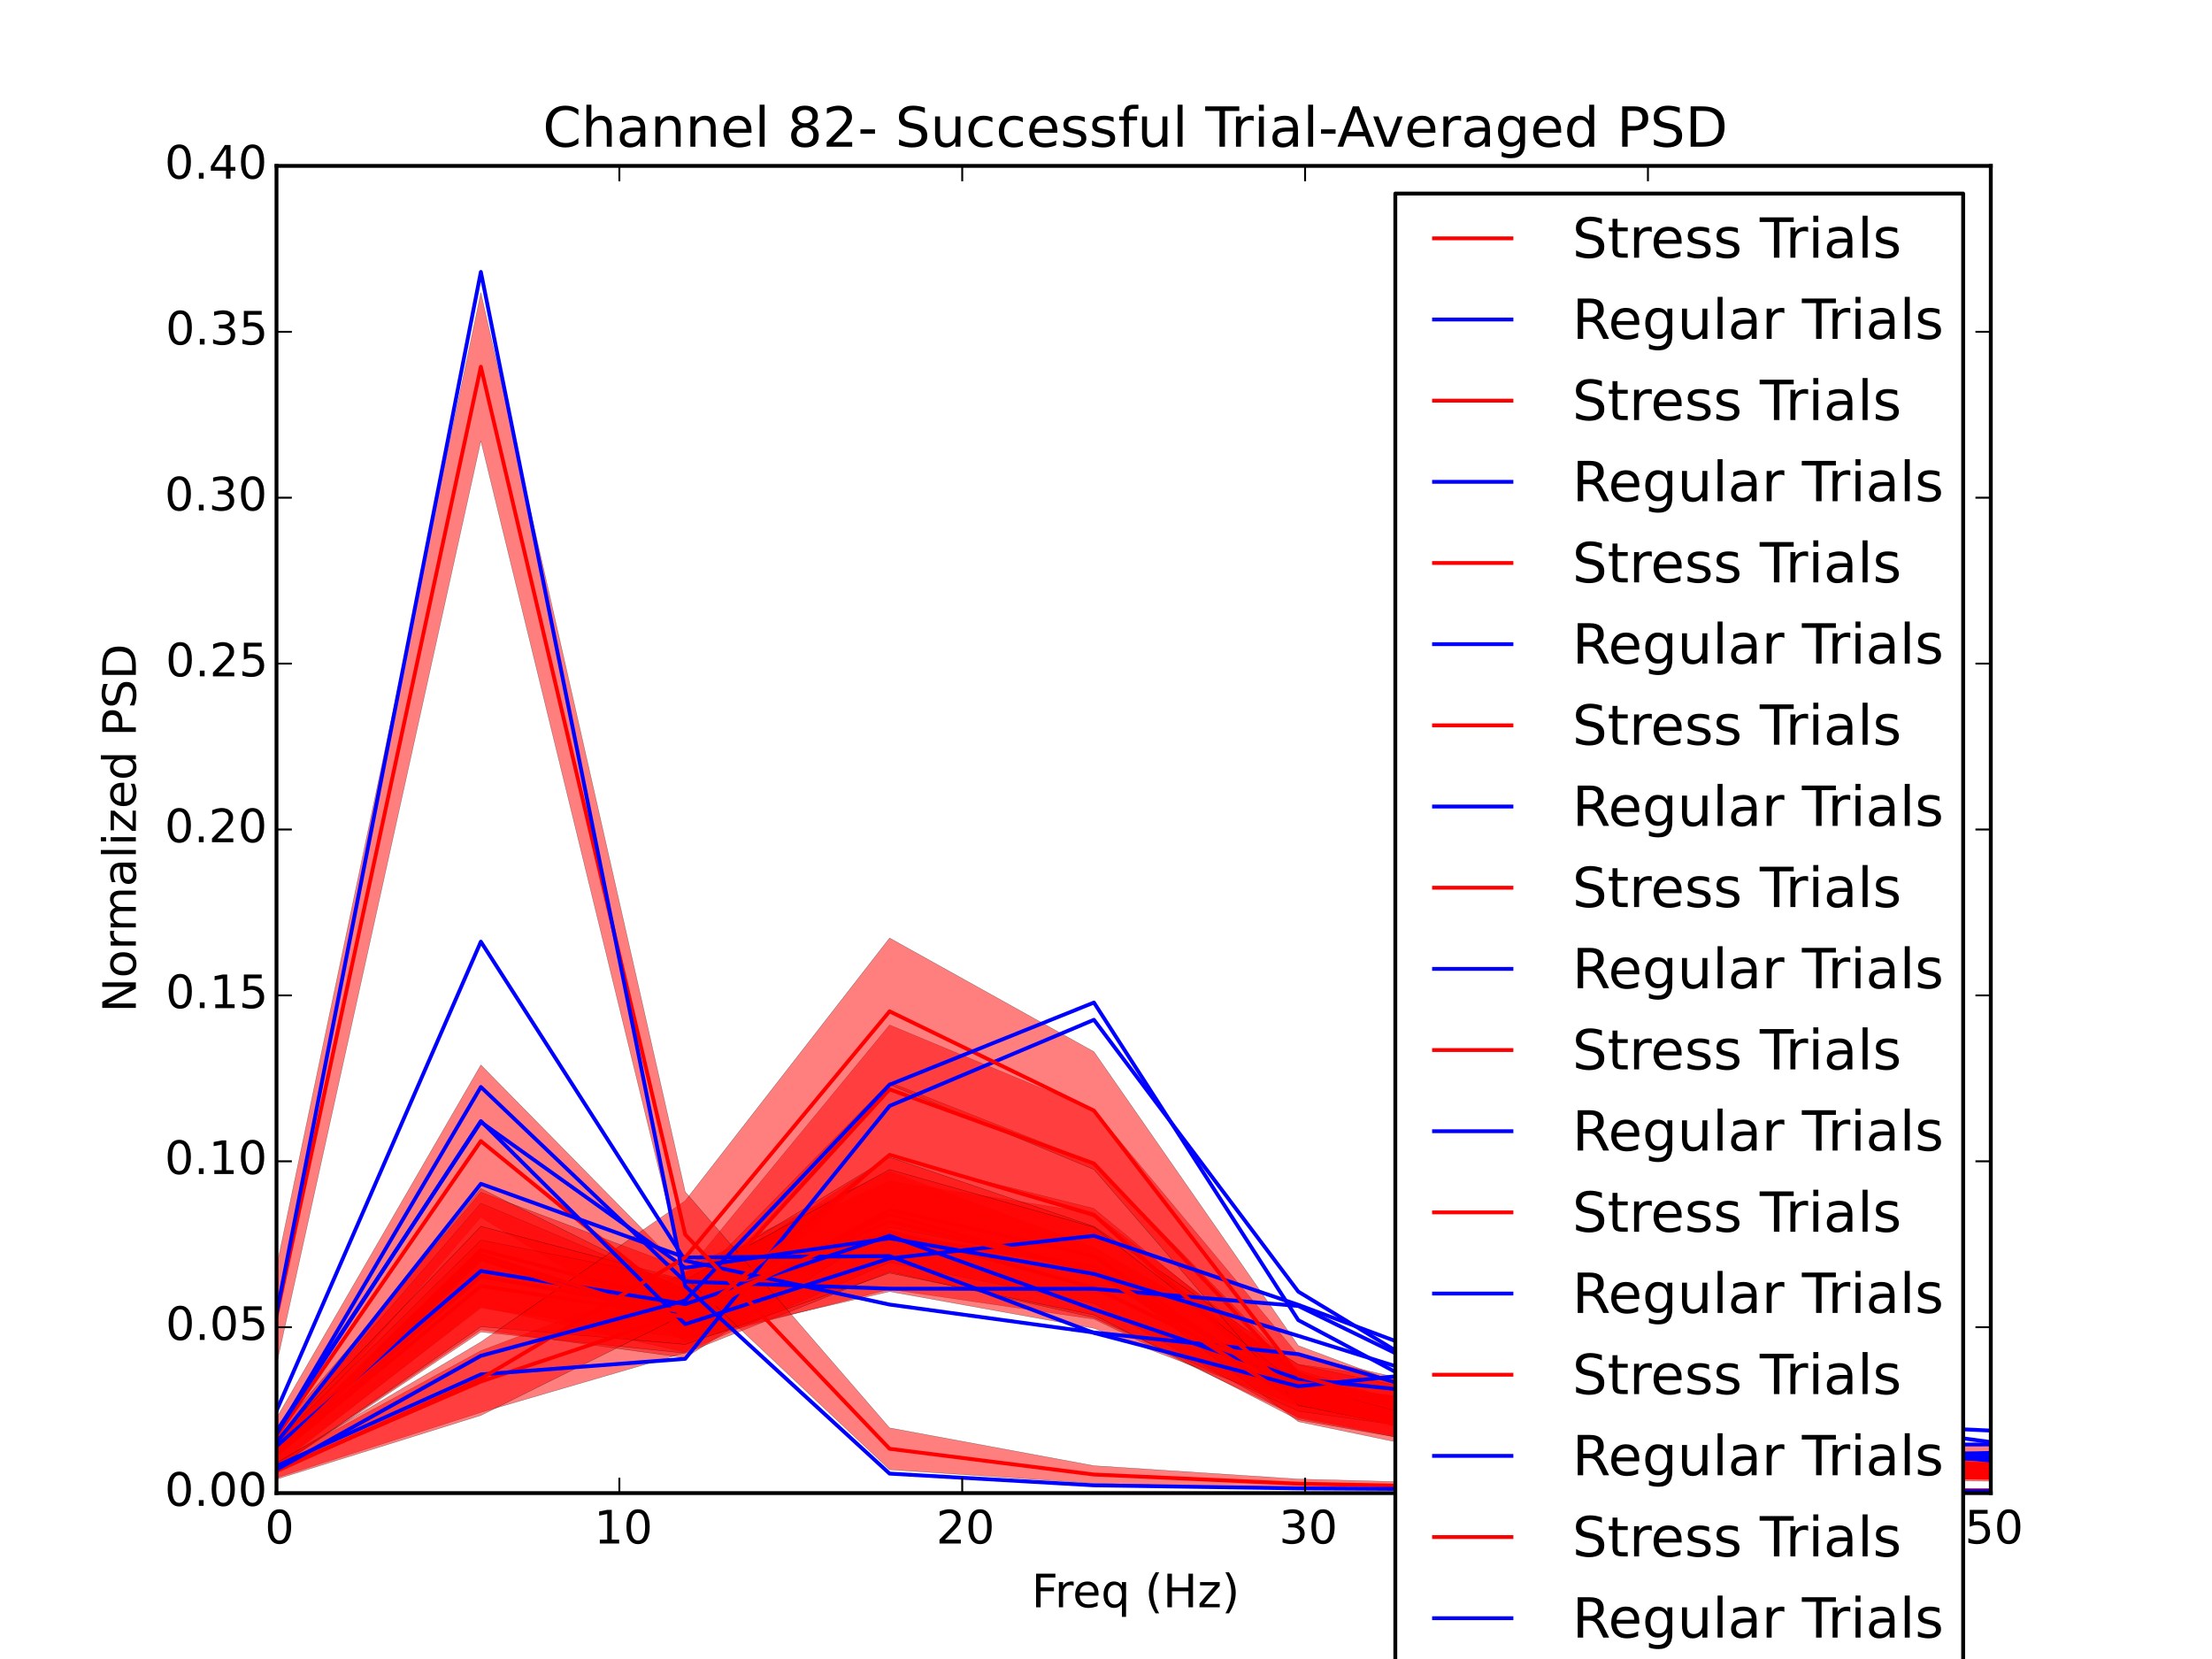 <?xml version="1.0" encoding="utf-8" standalone="no"?>
<!DOCTYPE svg PUBLIC "-//W3C//DTD SVG 1.1//EN"
  "http://www.w3.org/Graphics/SVG/1.1/DTD/svg11.dtd">
<!-- Created with matplotlib (http://matplotlib.org/) -->
<svg height="432pt" version="1.1" viewBox="0 0 576 432" width="576pt" xmlns="http://www.w3.org/2000/svg" xmlns:xlink="http://www.w3.org/1999/xlink">
 <defs>
  <style type="text/css">
*{stroke-linecap:butt;stroke-linejoin:round;}
  </style>
 </defs>
 <g id="figure_1">
  <g id="patch_1">
   <path d="
M0 432
L576 432
L576 0
L0 0
z
" style="fill:#ffffff;"/>
  </g>
  <g id="axes_1">
   <g id="patch_2">
    <path d="
M72 388.8
L518.4 388.8
L518.4 43.2
L72 43.2
z
" style="fill:#ffffff;"/>
   </g>
   <g id="PolyCollection_1">
    <defs>
     <path d="
M72 -51.294
L72 -47.2
L125.215 -64.223
L178.43 -79.759
L231.645 -131.576
L284.86 -115.086
L338.075 -66.631
L391.29 -55.973
L444.505 -53.419
L497.72 -49.019
L550.935 -46.646
L604.15 -46.544
L657.365 -45.303
L710.58 -44.415
L763.795 -44.148
L817.01 -43.943
L870.225 -43.913
L923.44 -71.618
L976.655 -102.79
L1029.87 -50.778
L1083.09 -43.516
L1136.3 -43.461
L1189.52 -43.381
L1242.73 -43.393
L1295.95 -43.375
L1349.16 -43.369
L1402.38 -43.345
L1455.59 -43.333
L1508.81 -43.315
L1562.02 -43.266
L1615.24 -43.299
L1615.24 -43.585
L1615.24 -43.585
L1562.02 -43.496
L1508.81 -43.462
L1455.59 -43.475
L1402.38 -43.478
L1349.16 -43.494
L1295.95 -43.52
L1242.73 -43.572
L1189.52 -43.696
L1136.3 -43.687
L1083.09 -43.746
L1029.87 -54.596
L976.655 -131.102
L923.44 -85.324
L870.225 -44.484
L817.01 -44.426
L763.795 -44.762
L710.58 -45.212
L657.365 -46.567
L604.15 -49.385
L550.935 -48.981
L497.72 -52.469
L444.505 -61.847
L391.29 -67.015
L338.075 -79.137
L284.86 -142.956
L231.645 -165.094
L178.43 -100.425
L125.215 -80.26
L72 -51.294
z
" id="m98332036cd" style="stroke:#000000;stroke-opacity:0.5;stroke-width:0.1;"/>
    </defs>
    <g clip-path="url(#p7ff5b81e1d)">
     <use style="fill:#ff0000;fill-opacity:0.5;stroke:#000000;stroke-opacity:0.5;stroke-width:0.1;" x="0.0" xlink:href="#m98332036cd" y="432.0"/>
    </g>
   </g>
   <g id="PolyCollection_2">
    <defs>
     <path d="
M72 -50.262
L72 -50.262
L125.215 -74.109
L178.43 -78.167
L231.645 -144.017
L284.86 -166.447
L338.075 -95.66
L391.29 -63.421
L444.505 -60.342
L497.72 -59.275
L550.935 -52.085
L604.15 -49.377
L657.365 -46.95
L710.58 -47.13
L763.795 -45.809
L817.01 -44.43
L870.225 -44.15
L923.44 -44.371
L976.655 -43.993
L1029.87 -43.863
L1083.09 -43.8
L1136.3 -43.679
L1189.52 -43.688
L1242.73 -43.554
L1295.95 -43.498
L1349.16 -43.454
L1402.38 -43.454
L1455.59 -43.423
L1508.81 -43.413
L1562.02 -43.393
L1615.24 -43.447
L1615.24 -43.447
L1615.24 -43.447
L1562.02 -43.393
L1508.81 -43.413
L1455.59 -43.423
L1402.38 -43.454
L1349.16 -43.454
L1295.95 -43.498
L1242.73 -43.554
L1189.52 -43.688
L1136.3 -43.679
L1083.09 -43.8
L1029.87 -43.863
L976.655 -43.993
L923.44 -44.371
L870.225 -44.15
L817.01 -44.43
L763.795 -45.809
L710.58 -47.13
L657.365 -46.95
L604.15 -49.377
L550.935 -52.085
L497.72 -59.275
L444.505 -60.342
L391.29 -63.421
L338.075 -95.66
L284.86 -166.447
L231.645 -144.017
L178.43 -78.167
L125.215 -74.109
L72 -50.262
z
" id="ma242c699a7" style="stroke:#000000;stroke-opacity:0.5;stroke-width:0.1;"/>
    </defs>
    <g clip-path="url(#p7ff5b81e1d)">
     <use style="fill:#0000ff;fill-opacity:0.5;stroke:#000000;stroke-opacity:0.5;stroke-width:0.1;" x="0.0" xlink:href="#ma242c699a7" y="432.0"/>
    </g>
   </g>
   <g id="PolyCollection_3">
    <defs>
     <path d="
M72 -62.721
L72 -53.312
L125.215 -115.04
L178.43 -82.558
L231.645 -96.277
L284.86 -88.505
L338.075 -62.999
L391.29 -52.619
L444.505 -49.184
L497.72 -47.35
L550.935 -46.523
L604.15 -46.488
L657.365 -45.581
L710.58 -44.959
L763.795 -44.611
L817.01 -44.376
L870.225 -44.412
L923.44 -77.021
L976.655 -113.171
L1029.87 -52.326
L1083.09 -43.797
L1136.3 -43.692
L1189.52 -43.629
L1242.73 -43.572
L1295.95 -43.532
L1349.16 -43.518
L1402.38 -43.486
L1455.59 -43.476
L1508.81 -43.446
L1562.02 -43.426
L1615.24 -43.454
L1615.24 -43.643
L1615.24 -43.643
L1562.02 -43.59
L1508.81 -43.619
L1455.59 -43.657
L1402.38 -43.709
L1349.16 -43.746
L1295.95 -43.798
L1242.73 -43.841
L1189.52 -43.891
L1136.3 -43.989
L1083.09 -44.173
L1029.87 -55.475
L976.655 -135.744
L923.44 -87.764
L870.225 -45.13
L817.01 -45.179
L763.795 -45.567
L710.58 -45.902
L657.365 -47.114
L604.15 -49.116
L550.935 -48.586
L497.72 -49.921
L444.505 -52.821
L391.29 -58.88
L338.075 -75.258
L284.86 -116.042
L231.645 -124.46
L178.43 -100.577
L125.215 -154.69
L72 -62.721
z
" id="m021660b5ca" style="stroke:#000000;stroke-opacity:0.5;stroke-width:0.1;"/>
    </defs>
    <g clip-path="url(#p7ff5b81e1d)">
     <use style="fill:#ff0000;fill-opacity:0.5;stroke:#000000;stroke-opacity:0.5;stroke-width:0.1;" x="0.0" xlink:href="#m021660b5ca" y="432.0"/>
    </g>
   </g>
   <g id="PolyCollection_4">
    <defs>
     <path d="
M72 -64.63
L72 -64.63
L125.215 -186.792
L178.43 -103.737
L231.645 -92.293
L284.86 -85.013
L338.075 -79.377
L391.29 -63.909
L444.505 -55.223
L497.72 -53.447
L550.935 -51.951
L604.15 -50.349
L657.365 -48.529
L710.58 -47.401
L763.795 -46.471
L817.01 -45.513
L870.225 -45.758
L923.44 -45.489
L976.655 -44.233
L1029.87 -44.364
L1083.09 -44.256
L1136.3 -44.093
L1189.52 -44.095
L1242.73 -43.964
L1295.95 -43.843
L1349.16 -43.8
L1402.38 -43.829
L1455.59 -43.812
L1508.81 -43.764
L1562.02 -43.594
L1615.24 -43.61
L1615.24 -43.61
L1615.24 -43.61
L1562.02 -43.594
L1508.81 -43.764
L1455.59 -43.812
L1402.38 -43.829
L1349.16 -43.8
L1295.95 -43.843
L1242.73 -43.964
L1189.52 -44.095
L1136.3 -44.093
L1083.09 -44.256
L1029.87 -44.364
L976.655 -44.233
L923.44 -45.489
L870.225 -45.758
L817.01 -45.513
L763.795 -46.471
L710.58 -47.401
L657.365 -48.529
L604.15 -50.349
L550.935 -51.951
L497.72 -53.447
L444.505 -55.223
L391.29 -63.909
L338.075 -79.377
L284.86 -85.013
L231.645 -92.293
L178.43 -103.737
L125.215 -186.792
L72 -64.63
z
" id="md24757e2dc" style="stroke:#000000;stroke-opacity:0.5;stroke-width:0.1;"/>
    </defs>
    <g clip-path="url(#p7ff5b81e1d)">
     <use style="fill:#0000ff;fill-opacity:0.5;stroke:#000000;stroke-opacity:0.5;stroke-width:0.1;" x="0.0" xlink:href="#md24757e2dc" y="432.0"/>
    </g>
   </g>
   <g id="PolyCollection_5">
    <defs>
     <path d="
M72 -58.776
L72 -50.503
L125.215 -91.369
L178.43 -83.408
L231.645 -95.683
L284.86 -86.115
L338.075 -65.857
L391.29 -59.842
L444.505 -55.002
L497.72 -51.591
L550.935 -49.993
L604.15 -49.711
L657.365 -48.756
L710.58 -48.215
L763.795 -47.986
L817.01 -47.539
L870.225 -47.362
L923.44 -70.377
L976.655 -95.297
L1029.87 -52.09
L1083.09 -45.993
L1136.3 -45.814
L1189.52 -45.669
L1242.73 -45.546
L1295.95 -45.435
L1349.16 -45.201
L1402.38 -45.069
L1455.59 -44.935
L1508.81 -44.892
L1562.02 -44.712
L1615.24 -44.74
L1615.24 -45.761
L1615.24 -45.761
L1562.02 -45.957
L1508.81 -46.16
L1455.59 -46.361
L1402.38 -46.474
L1349.16 -46.728
L1295.95 -46.766
L1242.73 -47.055
L1189.52 -47.365
L1136.3 -47.751
L1083.09 -48.081
L1029.87 -55.956
L976.655 -113.343
L923.44 -79.387
L870.225 -50.061
L817.01 -50.419
L763.795 -51.045
L710.58 -51.173
L657.365 -52.29
L604.15 -53.948
L550.935 -54.25
L497.72 -56.45
L444.505 -61.59
L391.29 -68.972
L338.075 -76.736
L284.86 -107.226
L231.645 -126.977
L178.43 -101.518
L125.215 -121.552
L72 -58.776
z
" id="m170e9c246b" style="stroke:#000000;stroke-opacity:0.5;stroke-width:0.1;"/>
    </defs>
    <g clip-path="url(#p7ff5b81e1d)">
     <use style="fill:#ff0000;fill-opacity:0.5;stroke:#000000;stroke-opacity:0.5;stroke-width:0.1;" x="0.0" xlink:href="#m170e9c246b" y="432.0"/>
    </g>
   </g>
   <g id="PolyCollection_6">
    <defs>
     <path d="
M72 -55.418
L72 -55.418
L125.215 -101.028
L178.43 -92.41
L231.645 -110.213
L284.86 -91.021
L338.075 -72.924
L391.29 -67.379
L444.505 -59.318
L497.72 -60.406
L550.935 -58.022
L604.15 -57.246
L657.365 -57.599
L710.58 -59.73
L763.795 -58.568
L817.01 -55.013
L870.225 -54.895
L923.44 -51.486
L976.655 -50.649
L1029.87 -49.938
L1083.09 -50.022
L1136.3 -51.135
L1189.52 -47.821
L1242.73 -48.709
L1295.95 -49.16
L1349.16 -47.81
L1402.38 -47.441
L1455.59 -48.187
L1508.81 -48.106
L1562.02 -46.637
L1615.24 -46.094
L1615.24 -46.094
L1615.24 -46.094
L1562.02 -46.637
L1508.81 -48.106
L1455.59 -48.187
L1402.38 -47.441
L1349.16 -47.81
L1295.95 -49.16
L1242.73 -48.709
L1189.52 -47.821
L1136.3 -51.135
L1083.09 -50.022
L1029.87 -49.938
L976.655 -50.649
L923.44 -51.486
L870.225 -54.895
L817.01 -55.013
L763.795 -58.568
L710.58 -59.73
L657.365 -57.599
L604.15 -57.246
L550.935 -58.022
L497.72 -60.406
L444.505 -59.318
L391.29 -67.379
L338.075 -72.924
L284.86 -91.021
L231.645 -110.213
L178.43 -92.41
L125.215 -101.028
L72 -55.418
z
" id="mbbe145c04c" style="stroke:#000000;stroke-opacity:0.5;stroke-width:0.1;"/>
    </defs>
    <g clip-path="url(#p7ff5b81e1d)">
     <use style="fill:#0000ff;fill-opacity:0.5;stroke:#000000;stroke-opacity:0.5;stroke-width:0.1;" x="0.0" xlink:href="#mbbe145c04c" y="432.0"/>
    </g>
   </g>
   <g id="PolyCollection_7">
    <defs>
     <path d="
M72 -57.321
L72 -50.059
L125.215 -91.752
L178.43 -79.943
L231.645 -103.262
L284.86 -92.605
L338.075 -62.715
L391.29 -52.412
L444.505 -48.841
L497.72 -47.161
L550.935 -46.735
L604.15 -47.149
L657.365 -45.89
L710.58 -45.116
L763.795 -44.867
L817.01 -44.638
L870.225 -44.624
L923.44 -89.702
L976.655 -140.23
L1029.87 -55.696
L1083.09 -43.98
L1136.3 -43.895
L1189.52 -43.797
L1242.73 -43.741
L1295.95 -43.681
L1349.16 -43.655
L1402.38 -43.642
L1455.59 -43.607
L1508.81 -43.588
L1562.02 -43.563
L1615.24 -43.594
L1615.24 -43.806
L1615.24 -43.806
L1562.02 -43.773
L1508.81 -43.817
L1455.59 -43.89
L1402.38 -43.904
L1349.16 -43.94
L1295.95 -44.01
L1242.73 -44.092
L1189.52 -44.214
L1136.3 -44.352
L1083.09 -44.526
L1029.87 -59.667
L976.655 -167.531
L923.44 -103.076
L870.225 -45.552
L817.01 -45.444
L763.795 -45.829
L710.58 -46.346
L657.365 -47.496
L604.15 -49.695
L550.935 -48.595
L497.72 -49.718
L444.505 -52.087
L391.29 -57.196
L338.075 -73.389
L284.86 -117.298
L231.645 -130.62
L178.43 -96.286
L125.215 -118.701
L72 -57.321
z
" id="mde304b96af" style="stroke:#000000;stroke-opacity:0.5;stroke-width:0.1;"/>
    </defs>
    <g clip-path="url(#p7ff5b81e1d)">
     <use style="fill:#ff0000;fill-opacity:0.5;stroke:#000000;stroke-opacity:0.5;stroke-width:0.1;" x="0.0" xlink:href="#mde304b96af" y="432.0"/>
    </g>
   </g>
   <g id="PolyCollection_8">
    <defs>
     <path d="
M72 -58.519
L72 -58.519
L125.215 -148.953
L178.43 -98.278
L231.645 -96.43
L284.86 -96.385
L338.075 -91.93
L391.29 -66.026
L444.505 -56.22
L497.72 -53.159
L550.935 -54.472
L604.15 -55.15
L657.365 -51.701
L710.58 -50.17
L763.795 -48.145
L817.01 -47.082
L870.225 -46.411
L923.44 -46.234
L976.655 -45.468
L1029.87 -45.093
L1083.09 -44.563
L1136.3 -44.66
L1189.52 -44.582
L1242.73 -44.375
L1295.95 -44.578
L1349.16 -44.469
L1402.38 -44.325
L1455.59 -44.191
L1508.81 -44.005
L1562.02 -44.15
L1615.24 -44.115
L1615.24 -44.115
L1615.24 -44.115
L1562.02 -44.15
L1508.81 -44.005
L1455.59 -44.191
L1402.38 -44.325
L1349.16 -44.469
L1295.95 -44.578
L1242.73 -44.375
L1189.52 -44.582
L1136.3 -44.66
L1083.09 -44.563
L1029.87 -45.093
L976.655 -45.468
L923.44 -46.234
L870.225 -46.411
L817.01 -47.082
L763.795 -48.145
L710.58 -50.17
L657.365 -51.701
L604.15 -55.15
L550.935 -54.472
L497.72 -53.159
L444.505 -56.22
L391.29 -66.026
L338.075 -91.93
L284.86 -96.385
L231.645 -96.43
L178.43 -98.278
L125.215 -148.953
L72 -58.519
z
" id="m7825b74ef9" style="stroke:#000000;stroke-opacity:0.5;stroke-width:0.1;"/>
    </defs>
    <g clip-path="url(#p7ff5b81e1d)">
     <use style="fill:#0000ff;fill-opacity:0.5;stroke:#000000;stroke-opacity:0.5;stroke-width:0.1;" x="0.0" xlink:href="#m7825b74ef9" y="432.0"/>
    </g>
   </g>
   <g id="PolyCollection_9">
    <defs>
     <path d="
M72 -56.991
L72 -49.9
L125.215 -85.72
L178.43 -78.436
L231.645 -112.383
L284.86 -102.109
L338.075 -61.81
L391.29 -50.782
L444.505 -47.708
L497.72 -46.517
L550.935 -45.955
L604.15 -46.359
L657.365 -45.21
L710.58 -44.617
L763.795 -44.411
L817.01 -44.203
L870.225 -44.251
L923.44 -82.875
L976.655 -126.116
L1029.87 -53.875
L1083.09 -43.731
L1136.3 -43.654
L1189.52 -43.612
L1242.73 -43.584
L1295.95 -43.557
L1349.16 -43.528
L1402.38 -43.495
L1455.59 -43.493
L1508.81 -43.472
L1562.02 -43.452
L1615.24 -43.491
L1615.24 -43.696
L1615.24 -43.696
L1562.02 -43.612
L1508.81 -43.639
L1455.59 -43.682
L1402.38 -43.712
L1349.16 -43.753
L1295.95 -43.794
L1242.73 -43.843
L1189.52 -43.901
L1136.3 -43.999
L1083.09 -44.158
L1029.87 -57.603
L976.655 -153.587
L923.44 -96.04
L870.225 -44.892
L817.01 -44.892
L763.795 -45.292
L710.58 -45.478
L657.365 -46.489
L604.15 -48.587
L550.935 -47.758
L497.72 -48.268
L444.505 -50.715
L391.29 -54.998
L338.075 -74.723
L284.86 -129.194
L231.645 -150.181
L178.43 -95.916
L125.215 -122.49
L72 -56.991
z
" id="mae5c6a315d" style="stroke:#000000;stroke-opacity:0.5;stroke-width:0.1;"/>
    </defs>
    <g clip-path="url(#p7ff5b81e1d)">
     <use style="fill:#ff0000;fill-opacity:0.5;stroke:#000000;stroke-opacity:0.5;stroke-width:0.1;" x="0.0" xlink:href="#mae5c6a315d" y="432.0"/>
    </g>
   </g>
   <g id="PolyCollection_10">
    <defs>
     <path d="
M72 -58.896
L72 -58.896
L125.215 -140.068
L178.43 -87.199
L231.645 -104.33
L284.86 -110.203
L338.075 -92.224
L391.29 -72.38
L444.505 -56.823
L497.72 -52.38
L550.935 -51.716
L604.15 -53.835
L657.365 -50.104
L710.58 -48.173
L763.795 -47.899
L817.01 -46.961
L870.225 -46.261
L923.44 -46.041
L976.655 -45.012
L1029.87 -45.089
L1083.09 -44.877
L1136.3 -44.532
L1189.52 -44.7
L1242.73 -44.492
L1295.95 -44.29
L1349.16 -44.241
L1402.38 -44.087
L1455.59 -44.044
L1508.81 -44.071
L1562.02 -43.795
L1615.24 -43.864
L1615.24 -43.864
L1615.24 -43.864
L1562.02 -43.795
L1508.81 -44.071
L1455.59 -44.044
L1402.38 -44.087
L1349.16 -44.241
L1295.95 -44.29
L1242.73 -44.492
L1189.52 -44.7
L1136.3 -44.532
L1083.09 -44.877
L1029.87 -45.089
L976.655 -45.012
L923.44 -46.041
L870.225 -46.261
L817.01 -46.961
L763.795 -47.899
L710.58 -48.173
L657.365 -50.104
L604.15 -53.835
L550.935 -51.716
L497.72 -52.38
L444.505 -56.823
L391.29 -72.38
L338.075 -92.224
L284.86 -110.203
L231.645 -104.33
L178.43 -87.199
L125.215 -140.068
L72 -58.896
z
" id="md734fe2d71" style="stroke:#000000;stroke-opacity:0.5;stroke-width:0.1;"/>
    </defs>
    <g clip-path="url(#p7ff5b81e1d)">
     <use style="fill:#0000ff;fill-opacity:0.5;stroke:#000000;stroke-opacity:0.5;stroke-width:0.1;" x="0.0" xlink:href="#md734fe2d71" y="432.0"/>
    </g>
   </g>
   <g id="PolyCollection_11">
    <defs>
     <path d="
M72 -56.576
L72 -49.751
L125.215 -85.151
L178.43 -79.637
L231.645 -100.809
L284.86 -88.908
L338.075 -64.532
L391.29 -57.05
L444.505 -52.375
L497.72 -49.244
L550.935 -48.485
L604.15 -48.645
L657.365 -47.368
L710.58 -46.578
L763.795 -46.094
L817.01 -45.602
L870.225 -45.51
L923.44 -82.969
L976.655 -124.946
L1029.87 -54.336
L1083.09 -44.487
L1136.3 -44.319
L1189.52 -44.184
L1242.73 -44.082
L1295.95 -44.034
L1349.16 -43.916
L1402.38 -43.856
L1455.59 -43.815
L1508.81 -43.783
L1562.02 -43.723
L1615.24 -43.781
L1615.24 -44.148
L1615.24 -44.148
L1562.02 -44.107
L1508.81 -44.154
L1455.59 -44.23
L1402.38 -44.287
L1349.16 -44.419
L1295.95 -44.575
L1242.73 -44.752
L1189.52 -44.863
L1136.3 -45.056
L1083.09 -45.358
L1029.87 -58.467
L976.655 -149.881
L923.44 -95.46
L870.225 -47.195
L817.01 -47.235
L763.795 -47.724
L710.58 -48.294
L657.365 -49.819
L604.15 -52.541
L550.935 -51.468
L497.72 -53.034
L444.505 -57.608
L391.29 -65.357
L338.075 -76.629
L284.86 -112.636
L231.645 -130.654
L178.43 -98.558
L125.215 -109.093
L72 -56.576
z
" id="m63e4ff7985" style="stroke:#000000;stroke-opacity:0.5;stroke-width:0.1;"/>
    </defs>
    <g clip-path="url(#p7ff5b81e1d)">
     <use style="fill:#ff0000;fill-opacity:0.5;stroke:#000000;stroke-opacity:0.5;stroke-width:0.1;" x="0.0" xlink:href="#m63e4ff7985" y="432.0"/>
    </g>
   </g>
   <g id="PolyCollection_12">
    <defs>
     <path d="
M72 -56.356
L72 -56.356
L125.215 -123.738
L178.43 -104.559
L231.645 -104.913
L284.86 -84.914
L338.075 -71.005
L391.29 -76.507
L444.505 -66.376
L497.72 -55.803
L550.935 -55.983
L604.15 -53.986
L657.365 -54.778
L710.58 -54.293
L763.795 -53.737
L817.01 -50.778
L870.225 -48.629
L923.44 -47.951
L976.655 -47.389
L1029.87 -46.183
L1083.09 -45.803
L1136.3 -45.992
L1189.52 -46.148
L1242.73 -45.303
L1295.95 -45.221
L1349.16 -45.386
L1402.38 -45.196
L1455.59 -45.193
L1508.81 -44.774
L1562.02 -44.927
L1615.24 -44.717
L1615.24 -44.717
L1615.24 -44.717
L1562.02 -44.927
L1508.81 -44.774
L1455.59 -45.193
L1402.38 -45.196
L1349.16 -45.386
L1295.95 -45.221
L1242.73 -45.303
L1189.52 -46.148
L1136.3 -45.992
L1083.09 -45.803
L1029.87 -46.183
L976.655 -47.389
L923.44 -47.951
L870.225 -48.629
L817.01 -50.778
L763.795 -53.737
L710.58 -54.293
L657.365 -54.778
L604.15 -53.986
L550.935 -55.983
L497.72 -55.803
L444.505 -66.376
L391.29 -76.507
L338.075 -71.005
L284.86 -84.914
L231.645 -104.913
L178.43 -104.559
L125.215 -123.738
L72 -56.356
z
" id="m9ca3990263" style="stroke:#000000;stroke-opacity:0.5;stroke-width:0.1;"/>
    </defs>
    <g clip-path="url(#p7ff5b81e1d)">
     <use style="fill:#0000ff;fill-opacity:0.5;stroke:#000000;stroke-opacity:0.5;stroke-width:0.1;" x="0.0" xlink:href="#m9ca3990263" y="432.0"/>
    </g>
   </g>
   <g id="PolyCollection_13">
    <defs>
     <path d="
M72 -57.17
L72 -49.678
L125.215 -86.536
L178.43 -81.923
L231.645 -100.491
L284.86 -89.607
L338.075 -62.277
L391.29 -52.876
L444.505 -49.612
L497.72 -47.866
L550.935 -47.062
L604.15 -47.216
L657.365 -46.211
L710.58 -45.509
L763.795 -45.234
L817.01 -45.033
L870.225 -44.996
L923.44 -92.872
L976.655 -146.798
L1029.87 -56.804
L1083.09 -44.337
L1136.3 -44.166
L1189.52 -44.065
L1242.73 -44.03
L1295.95 -43.963
L1349.16 -43.903
L1402.38 -43.86
L1455.59 -43.81
L1508.81 -43.744
L1562.02 -43.714
L1615.24 -43.725
L1615.24 -44.081
L1615.24 -44.081
L1562.02 -44.02
L1508.81 -44.099
L1455.59 -44.17
L1402.38 -44.248
L1349.16 -44.31
L1295.95 -44.373
L1242.73 -44.483
L1189.52 -44.625
L1136.3 -44.767
L1083.09 -44.966
L1029.87 -60.782
L976.655 -173.001
L923.44 -106.016
L870.225 -46.243
L817.01 -46.134
L763.795 -46.455
L710.58 -47.129
L657.365 -48.218
L604.15 -50.409
L550.935 -49.711
L497.72 -50.676
L444.505 -53.115
L391.29 -57.163
L338.075 -71.416
L284.86 -112.443
L231.645 -127.454
L178.43 -98.68
L125.215 -112.669
L72 -57.17
z
" id="m5dfdf56c5c" style="stroke:#000000;stroke-opacity:0.5;stroke-width:0.1;"/>
    </defs>
    <g clip-path="url(#p7ff5b81e1d)">
     <use style="fill:#ff0000;fill-opacity:0.5;stroke:#000000;stroke-opacity:0.5;stroke-width:0.1;" x="0.0" xlink:href="#m5dfdf56c5c" y="432.0"/>
    </g>
   </g>
   <g id="PolyCollection_14">
    <defs>
     <path d="
M72 -59.296
L72 -59.296
L125.215 -139.83
L178.43 -101.865
L231.645 -109.554
L284.86 -100.27
L338.075 -84.145
L391.29 -67.542
L444.505 -54.763
L497.72 -52.62
L550.935 -52.858
L604.15 -52.587
L657.365 -51.24
L710.58 -50.148
L763.795 -48.559
L817.01 -47.148
L870.225 -46.165
L923.44 -46.458
L976.655 -45.904
L1029.87 -45.345
L1083.09 -45.043
L1136.3 -45.574
L1189.52 -44.678
L1242.73 -44.182
L1295.95 -44.217
L1349.16 -44.696
L1402.38 -44.799
L1455.59 -44.539
L1508.81 -44.416
L1562.02 -44.125
L1615.24 -43.846
L1615.24 -43.846
L1615.24 -43.846
L1562.02 -44.125
L1508.81 -44.416
L1455.59 -44.539
L1402.38 -44.799
L1349.16 -44.696
L1295.95 -44.217
L1242.73 -44.182
L1189.52 -44.678
L1136.3 -45.574
L1083.09 -45.043
L1029.87 -45.345
L976.655 -45.904
L923.44 -46.458
L870.225 -46.165
L817.01 -47.148
L763.795 -48.559
L710.58 -50.148
L657.365 -51.24
L604.15 -52.587
L550.935 -52.858
L497.72 -52.62
L444.505 -54.763
L391.29 -67.542
L338.075 -84.145
L284.86 -100.27
L231.645 -109.554
L178.43 -101.865
L125.215 -139.83
L72 -59.296
z
" id="m2dd2e1ec79" style="stroke:#000000;stroke-opacity:0.5;stroke-width:0.1;"/>
    </defs>
    <g clip-path="url(#p7ff5b81e1d)">
     <use style="fill:#0000ff;fill-opacity:0.5;stroke:#000000;stroke-opacity:0.5;stroke-width:0.1;" x="0.0" xlink:href="#m2dd2e1ec79" y="432.0"/>
    </g>
   </g>
   <g id="PolyCollection_15">
    <defs>
     <path d="
M72 -51.04
L72 -46.815
L125.215 -63.432
L178.43 -89.81
L231.645 -149.557
L284.86 -127.456
L338.075 -66.07
L391.29 -55.251
L444.505 -52.307
L497.72 -48.164
L550.935 -46.062
L604.15 -45.665
L657.365 -44.866
L710.58 -44.294
L763.795 -44.056
L817.01 -44.072
L870.225 -43.98
L923.44 -54.344
L976.655 -65.873
L1029.87 -46.346
L1083.09 -43.671
L1136.3 -43.628
L1189.52 -43.557
L1242.73 -43.532
L1295.95 -43.509
L1349.16 -43.491
L1402.38 -43.442
L1455.59 -43.429
L1508.81 -43.419
L1562.02 -43.406
L1615.24 -43.382
L1615.24 -43.656
L1615.24 -43.656
L1562.02 -43.615
L1508.81 -43.631
L1455.59 -43.688
L1402.38 -43.747
L1349.16 -43.776
L1295.95 -43.81
L1242.73 -43.868
L1189.52 -43.992
L1136.3 -44.022
L1083.09 -44.056
L1029.87 -48.828
L976.655 -82.169
L923.44 -62.248
L870.225 -44.722
L817.01 -44.859
L763.795 -45.205
L710.58 -45.453
L657.365 -46.075
L604.15 -47.444
L550.935 -48.051
L497.72 -51.626
L444.505 -58.018
L391.29 -61.712
L338.075 -81.591
L284.86 -158.131
L231.645 -187.737
L178.43 -119.319
L125.215 -82.55
L72 -51.04
z
" id="m70b8085fd1" style="stroke:#000000;stroke-opacity:0.5;stroke-width:0.1;"/>
    </defs>
    <g clip-path="url(#p7ff5b81e1d)">
     <use style="fill:#ff0000;fill-opacity:0.5;stroke:#000000;stroke-opacity:0.5;stroke-width:0.1;" x="0.0" xlink:href="#m70b8085fd1" y="432.0"/>
    </g>
   </g>
   <g id="PolyCollection_16">
    <defs>
     <path d="
M72 -49.298
L72 -49.298
L125.215 -78.95
L178.43 -93.351
L231.645 -149.547
L284.86 -170.939
L338.075 -88.237
L391.29 -59.84
L444.505 -56.376
L497.72 -53.572
L550.935 -48.639
L604.15 -47.215
L657.365 -45.647
L710.58 -45.517
L763.795 -44.739
L817.01 -44.693
L870.225 -44.814
L923.44 -44.546
L976.655 -44.16
L1029.87 -44.18
L1083.09 -44.227
L1136.3 -43.924
L1189.52 -43.87
L1242.73 -43.947
L1295.95 -43.95
L1349.16 -43.723
L1402.38 -43.771
L1455.59 -43.796
L1508.81 -43.715
L1562.02 -43.721
L1615.24 -43.701
L1615.24 -43.701
L1615.24 -43.701
L1562.02 -43.721
L1508.81 -43.715
L1455.59 -43.796
L1402.38 -43.771
L1349.16 -43.723
L1295.95 -43.95
L1242.73 -43.947
L1189.52 -43.87
L1136.3 -43.924
L1083.09 -44.227
L1029.87 -44.18
L976.655 -44.16
L923.44 -44.546
L870.225 -44.814
L817.01 -44.693
L763.795 -44.739
L710.58 -45.517
L657.365 -45.647
L604.15 -47.215
L550.935 -48.639
L497.72 -53.572
L444.505 -56.376
L391.29 -59.84
L338.075 -88.237
L284.86 -170.939
L231.645 -149.547
L178.43 -93.351
L125.215 -78.95
L72 -49.298
z
" id="m616a92d4a6" style="stroke:#000000;stroke-opacity:0.5;stroke-width:0.1;"/>
    </defs>
    <g clip-path="url(#p7ff5b81e1d)">
     <use style="fill:#0000ff;fill-opacity:0.5;stroke:#000000;stroke-opacity:0.5;stroke-width:0.1;" x="0.0" xlink:href="#m616a92d4a6" y="432.0"/>
    </g>
   </g>
   <g id="PolyCollection_17">
    <defs>
     <path d="
M72 -102.076
L72 -76.623
L125.215 -317.215
L178.43 -99.381
L231.645 -49.304
L284.86 -45.739
L338.075 -44.421
L391.29 -43.824
L444.505 -43.626
L497.72 -43.577
L550.935 -43.583
L604.15 -43.537
L657.365 -43.421
L710.58 -43.343
L763.795 -43.339
L817.01 -43.319
L870.225 -43.299
L923.44 -43.309
L976.655 -43.321
L1029.87 -43.271
L1083.09 -43.257
L1136.3 -43.252
L1189.52 -43.244
L1242.73 -43.238
L1295.95 -43.234
L1349.16 -43.23
L1402.38 -43.23
L1455.59 -43.226
L1508.81 -43.221
L1562.02 -43.219
L1615.24 -43.219
L1615.24 -43.287
L1615.24 -43.287
L1562.02 -43.293
L1508.81 -43.301
L1455.59 -43.317
L1402.38 -43.328
L1349.16 -43.322
L1295.95 -43.325
L1242.73 -43.339
L1189.52 -43.366
L1136.3 -43.393
L1083.09 -43.379
L1029.87 -43.441
L976.655 -43.837
L923.44 -43.642
L870.225 -43.493
L817.01 -43.556
L763.795 -43.597
L710.58 -43.636
L657.365 -43.841
L604.15 -44.312
L550.935 -44.174
L497.72 -44.322
L444.505 -44.716
L391.29 -45.414
L338.075 -46.858
L284.86 -50.325
L231.645 -60.175
L178.43 -121.645
L125.215 -355.782
L72 -102.076
z
" id="m2b3d098c11" style="stroke:#000000;stroke-opacity:0.5;stroke-width:0.1;"/>
    </defs>
    <g clip-path="url(#p7ff5b81e1d)">
     <use style="fill:#ff0000;fill-opacity:0.5;stroke:#000000;stroke-opacity:0.5;stroke-width:0.1;" x="0.0" xlink:href="#m2b3d098c11" y="432.0"/>
    </g>
   </g>
   <g id="PolyCollection_18">
    <defs>
     <path d="
M72 -89.949
L72 -89.949
L125.215 -361.192
L178.43 -97.09
L231.645 -48.273
L284.86 -45.226
L338.075 -44.428
L391.29 -44.134
L444.505 -43.809
L497.72 -43.756
L550.935 -43.733
L604.15 -43.976
L657.365 -43.639
L710.58 -43.442
L763.795 -43.427
L817.01 -43.44
L870.225 -43.379
L923.44 -43.422
L976.655 -43.37
L1029.87 -43.319
L1083.09 -43.334
L1136.3 -43.362
L1189.52 -43.307
L1242.73 -43.304
L1295.95 -43.292
L1349.16 -43.298
L1402.38 -43.312
L1455.59 -43.268
L1508.81 -43.272
L1562.02 -43.279
L1615.24 -43.264
L1615.24 -43.264
L1615.24 -43.264
L1562.02 -43.279
L1508.81 -43.272
L1455.59 -43.268
L1402.38 -43.312
L1349.16 -43.298
L1295.95 -43.292
L1242.73 -43.304
L1189.52 -43.307
L1136.3 -43.362
L1083.09 -43.334
L1029.87 -43.319
L976.655 -43.37
L923.44 -43.422
L870.225 -43.379
L817.01 -43.44
L763.795 -43.427
L710.58 -43.442
L657.365 -43.639
L604.15 -43.976
L550.935 -43.733
L497.72 -43.756
L444.505 -43.809
L391.29 -44.134
L338.075 -44.428
L284.86 -45.226
L231.645 -48.273
L178.43 -97.09
L125.215 -361.192
L72 -89.949
z
" id="mcf8ff56854" style="stroke:#000000;stroke-opacity:0.5;stroke-width:0.1;"/>
    </defs>
    <g clip-path="url(#p7ff5b81e1d)">
     <use style="fill:#0000ff;fill-opacity:0.5;stroke:#000000;stroke-opacity:0.5;stroke-width:0.1;" x="0.0" xlink:href="#mcf8ff56854" y="432.0"/>
    </g>
   </g>
   <g id="line2d_1">
    <path clip-path="url(#p7ff5b81e1d)" d="
M72 382.753
L125.215 359.759
L178.43 341.908
L231.645 283.665
L284.86 302.979
L338.075 359.116
L391.29 370.506
L444.505 374.367
L497.72 381.256
L550.935 384.187
L577 384.113" style="fill:none;stroke:#ff0000;stroke-linecap:square;"/>
   </g>
   <g id="line2d_2">
    <path clip-path="url(#p7ff5b81e1d)" d="
M72 381.738
L125.215 357.891
L178.43 353.833
L231.645 287.983
L284.86 265.553
L338.075 336.34
L391.29 368.579
L444.505 371.658
L497.72 372.725
L550.935 379.915
L577 381.241" style="fill:none;stroke:#0000ff;stroke-linecap:square;"/>
   </g>
   <g id="line2d_3">
    <path clip-path="url(#p7ff5b81e1d)" d="
M72 373.984
L125.215 297.135
L178.43 340.433
L231.645 321.632
L284.86 329.727
L338.075 362.872
L391.29 376.25
L444.505 380.998
L497.72 383.364
L550.935 384.446
L577 384.324" style="fill:none;stroke:#ff0000;stroke-linecap:square;"/>
   </g>
   <g id="line2d_4">
    <path clip-path="url(#p7ff5b81e1d)" d="
M72 367.37
L125.215 245.208
L178.43 328.263
L231.645 339.707
L284.86 346.987
L338.075 352.623
L391.29 368.091
L444.505 376.777
L497.72 378.553
L550.935 380.049
L577 380.833" style="fill:none;stroke:#0000ff;stroke-linecap:square;"/>
   </g>
   <g id="line2d_5">
    <path clip-path="url(#p7ff5b81e1d)" d="
M72 377.36
L125.215 325.54
L178.43 339.537
L231.645 320.67
L284.86 335.33
L338.075 360.704
L391.29 367.593
L444.505 373.704
L497.72 377.98
L550.935 379.878
L577 380.021" style="fill:none;stroke:#ff0000;stroke-linecap:square;"/>
   </g>
   <g id="line2d_6">
    <path clip-path="url(#p7ff5b81e1d)" d="
M72 376.582
L125.215 330.972
L178.43 339.59
L231.645 321.787
L284.86 340.979
L338.075 359.075
L391.29 364.621
L444.505 372.682
L497.72 371.594
L550.935 373.978
L577 374.358" style="fill:none;stroke:#0000ff;stroke-linecap:square;"/>
   </g>
   <g id="line2d_7">
    <path clip-path="url(#p7ff5b81e1d)" d="
M72 378.31
L125.215 326.774
L178.43 343.886
L231.645 315.059
L284.86 327.048
L338.075 363.948
L391.29 377.196
L444.505 381.536
L497.72 383.561
L550.935 384.335
L577 383.964" style="fill:none;stroke:#ff0000;stroke-linecap:square;"/>
   </g>
   <g id="line2d_8">
    <path clip-path="url(#p7ff5b81e1d)" d="
M72 373.481
L125.215 283.047
L178.43 333.722
L231.645 335.57
L284.86 335.615
L338.075 340.07
L391.29 365.974
L444.505 375.78
L497.72 378.841
L550.935 377.528
L577 377.196" style="fill:none;stroke:#0000ff;stroke-linecap:square;"/>
   </g>
   <g id="line2d_9">
    <path clip-path="url(#p7ff5b81e1d)" d="
M72 378.555
L125.215 327.895
L178.43 344.824
L231.645 300.718
L284.86 316.349
L338.075 363.734
L391.29 379.11
L444.505 382.789
L497.72 384.608
L550.935 385.143
L577 384.842" style="fill:none;stroke:#ff0000;stroke-linecap:square;"/>
   </g>
   <g id="line2d_10">
    <path clip-path="url(#p7ff5b81e1d)" d="
M72 373.104
L125.215 291.932
L178.43 344.801
L231.645 327.67
L284.86 321.797
L338.075 339.776
L391.29 359.62
L444.505 375.177
L497.72 379.62
L550.935 380.284
L577 379.246" style="fill:none;stroke:#0000ff;stroke-linecap:square;"/>
   </g>
   <g id="line2d_11">
    <path clip-path="url(#p7ff5b81e1d)" d="
M72 378.837
L125.215 334.878
L178.43 342.903
L231.645 316.269
L284.86 331.228
L338.075 361.419
L391.29 370.797
L444.505 377.008
L497.72 380.861
L550.935 382.024
L577 381.721" style="fill:none;stroke:#ff0000;stroke-linecap:square;"/>
   </g>
   <g id="line2d_12">
    <path clip-path="url(#p7ff5b81e1d)" d="
M72 375.644
L125.215 308.262
L178.43 327.441
L231.645 327.087
L284.86 347.086
L338.075 360.995
L391.29 355.492
L444.505 365.624
L497.72 376.197
L550.935 376.018
L577 376.996" style="fill:none;stroke:#0000ff;stroke-linecap:square;"/>
   </g>
   <g id="line2d_13">
    <path clip-path="url(#p7ff5b81e1d)" d="
M72 378.576
L125.215 332.398
L178.43 341.698
L231.645 318.028
L284.86 330.975
L338.075 365.153
L391.29 376.981
L444.505 380.636
L497.72 382.729
L550.935 383.614
L577 383.405" style="fill:none;stroke:#ff0000;stroke-linecap:square;"/>
   </g>
   <g id="line2d_14">
    <path clip-path="url(#p7ff5b81e1d)" d="
M72 372.704
L125.215 292.17
L178.43 330.135
L231.645 322.446
L284.86 331.73
L338.075 347.855
L391.29 364.458
L444.505 377.237
L497.72 379.38
L550.935 379.142
L577 379.274" style="fill:none;stroke:#0000ff;stroke-linecap:square;"/>
   </g>
   <g id="line2d_15">
    <path clip-path="url(#p7ff5b81e1d)" d="
M72 383.073
L125.215 359.009
L178.43 327.436
L231.645 263.353
L284.86 289.207
L338.075 358.17
L391.29 373.519
L444.505 376.838
L497.72 382.105
L550.935 384.943
L577 385.189" style="fill:none;stroke:#ff0000;stroke-linecap:square;"/>
   </g>
   <g id="line2d_16">
    <path clip-path="url(#p7ff5b81e1d)" d="
M72 382.702
L125.215 353.05
L178.43 338.649
L231.645 282.453
L284.86 261.061
L338.075 343.763
L391.29 372.16
L444.505 375.624
L497.72 378.428
L550.935 383.361
L577 384.059" style="fill:none;stroke:#0000ff;stroke-linecap:square;"/>
   </g>
   <g id="line2d_17">
    <path clip-path="url(#p7ff5b81e1d)" d="
M72 342.651
L125.215 95.502
L178.43 321.487
L231.645 377.26
L284.86 383.968
L338.075 386.361
L391.29 387.381
L444.505 387.829
L497.72 388.051
L550.935 388.122
L577 388.099" style="fill:none;stroke:#ff0000;stroke-linecap:square;"/>
   </g>
   <g id="line2d_18">
    <path clip-path="url(#p7ff5b81e1d)" d="
M72 342.051
L125.215 70.808
L178.43 334.91
L231.645 383.726
L284.86 386.774
L338.075 387.572
L391.29 387.866
L444.505 388.191
L497.72 388.244
L550.935 388.267
L577 388.148" style="fill:none;stroke:#0000ff;stroke-linecap:square;"/>
   </g>
   <g id="patch_3">
    <path d="
M72 43.2
L518.4 43.2" style="fill:none;stroke:#000000;stroke-linecap:square;stroke-linejoin:miter;"/>
   </g>
   <g id="patch_4">
    <path d="
M518.4 388.8
L518.4 43.2" style="fill:none;stroke:#000000;stroke-linecap:square;stroke-linejoin:miter;"/>
   </g>
   <g id="patch_5">
    <path d="
M72 388.8
L518.4 388.8" style="fill:none;stroke:#000000;stroke-linecap:square;stroke-linejoin:miter;"/>
   </g>
   <g id="patch_6">
    <path d="
M72 388.8
L72 43.2" style="fill:none;stroke:#000000;stroke-linecap:square;stroke-linejoin:miter;"/>
   </g>
   <g id="matplotlib.axis_1">
    <g id="xtick_1">
     <g id="line2d_19">
      <defs>
       <path d="
M0 0
L0 -4" id="m93b0483c22" style="stroke:#000000;stroke-width:0.5;"/>
      </defs>
      <g>
       <use style="stroke:#000000;stroke-width:0.5;" x="72.0" xlink:href="#m93b0483c22" y="388.8"/>
      </g>
     </g>
     <g id="line2d_20">
      <defs>
       <path d="
M0 0
L0 4" id="m741efc42ff" style="stroke:#000000;stroke-width:0.5;"/>
      </defs>
      <g>
       <use style="stroke:#000000;stroke-width:0.5;" x="72.0" xlink:href="#m741efc42ff" y="43.2"/>
      </g>
     </g>
     <g id="text_1">
      <!-- 0 -->
      <defs>
       <path d="
M31.781 66.406
Q24.172 66.406 20.328 58.906
Q16.5 51.422 16.5 36.375
Q16.5 21.391 20.328 13.891
Q24.172 6.391 31.781 6.391
Q39.453 6.391 43.281 13.891
Q47.125 21.391 47.125 36.375
Q47.125 51.422 43.281 58.906
Q39.453 66.406 31.781 66.406
M31.781 74.219
Q44.047 74.219 50.516 64.516
Q56.984 54.828 56.984 36.375
Q56.984 17.969 50.516 8.266
Q44.047 -1.422 31.781 -1.422
Q19.531 -1.422 13.062 8.266
Q6.594 17.969 6.594 36.375
Q6.594 54.828 13.062 64.516
Q19.531 74.219 31.781 74.219" id="BitstreamVeraSans-Roman-30"/>
      </defs>
      <g transform="translate(68.977 401.918)scale(0.12 -0.12)">
       <use xlink:href="#BitstreamVeraSans-Roman-30"/>
      </g>
     </g>
    </g>
    <g id="xtick_2">
     <g id="line2d_21">
      <g>
       <use style="stroke:#000000;stroke-width:0.5;" x="161.28" xlink:href="#m93b0483c22" y="388.8"/>
      </g>
     </g>
     <g id="line2d_22">
      <g>
       <use style="stroke:#000000;stroke-width:0.5;" x="161.28" xlink:href="#m741efc42ff" y="43.2"/>
      </g>
     </g>
     <g id="text_2">
      <!-- 10 -->
      <defs>
       <path d="
M12.406 8.297
L28.516 8.297
L28.516 63.922
L10.984 60.406
L10.984 69.391
L28.422 72.906
L38.281 72.906
L38.281 8.297
L54.391 8.297
L54.391 0
L12.406 0
z
" id="BitstreamVeraSans-Roman-31"/>
      </defs>
      <g transform="translate(154.702 401.918)scale(0.12 -0.12)">
       <use xlink:href="#BitstreamVeraSans-Roman-31"/>
       <use x="63.623" xlink:href="#BitstreamVeraSans-Roman-30"/>
      </g>
     </g>
    </g>
    <g id="xtick_3">
     <g id="line2d_23">
      <g>
       <use style="stroke:#000000;stroke-width:0.5;" x="250.56" xlink:href="#m93b0483c22" y="388.8"/>
      </g>
     </g>
     <g id="line2d_24">
      <g>
       <use style="stroke:#000000;stroke-width:0.5;" x="250.56" xlink:href="#m741efc42ff" y="43.2"/>
      </g>
     </g>
     <g id="text_3">
      <!-- 20 -->
      <defs>
       <path d="
M19.188 8.297
L53.609 8.297
L53.609 0
L7.328 0
L7.328 8.297
Q12.938 14.109 22.625 23.891
Q32.328 33.688 34.812 36.531
Q39.547 41.844 41.422 45.531
Q43.312 49.219 43.312 52.781
Q43.312 58.594 39.234 62.25
Q35.156 65.922 28.609 65.922
Q23.969 65.922 18.812 64.312
Q13.672 62.703 7.812 59.422
L7.812 69.391
Q13.766 71.781 18.938 73
Q24.125 74.219 28.422 74.219
Q39.75 74.219 46.484 68.547
Q53.219 62.891 53.219 53.422
Q53.219 48.922 51.531 44.891
Q49.859 40.875 45.406 35.406
Q44.188 33.984 37.641 27.219
Q31.109 20.453 19.188 8.297" id="BitstreamVeraSans-Roman-32"/>
      </defs>
      <g transform="translate(243.763 401.918)scale(0.12 -0.12)">
       <use xlink:href="#BitstreamVeraSans-Roman-32"/>
       <use x="63.623" xlink:href="#BitstreamVeraSans-Roman-30"/>
      </g>
     </g>
    </g>
    <g id="xtick_4">
     <g id="line2d_25">
      <g>
       <use style="stroke:#000000;stroke-width:0.5;" x="339.84" xlink:href="#m93b0483c22" y="388.8"/>
      </g>
     </g>
     <g id="line2d_26">
      <g>
       <use style="stroke:#000000;stroke-width:0.5;" x="339.84" xlink:href="#m741efc42ff" y="43.2"/>
      </g>
     </g>
     <g id="text_4">
      <!-- 30 -->
      <defs>
       <path d="
M40.578 39.312
Q47.656 37.797 51.625 33
Q55.609 28.219 55.609 21.188
Q55.609 10.406 48.188 4.484
Q40.766 -1.422 27.094 -1.422
Q22.516 -1.422 17.656 -0.516
Q12.797 0.391 7.625 2.203
L7.625 11.719
Q11.719 9.328 16.594 8.109
Q21.484 6.891 26.812 6.891
Q36.078 6.891 40.938 10.547
Q45.797 14.203 45.797 21.188
Q45.797 27.641 41.281 31.266
Q36.766 34.906 28.719 34.906
L20.219 34.906
L20.219 43.016
L29.109 43.016
Q36.375 43.016 40.234 45.922
Q44.094 48.828 44.094 54.297
Q44.094 59.906 40.109 62.906
Q36.141 65.922 28.719 65.922
Q24.656 65.922 20.016 65.031
Q15.375 64.156 9.812 62.312
L9.812 71.094
Q15.438 72.656 20.344 73.438
Q25.25 74.219 29.594 74.219
Q40.828 74.219 47.359 69.109
Q53.906 64.016 53.906 55.328
Q53.906 49.266 50.438 45.094
Q46.969 40.922 40.578 39.312" id="BitstreamVeraSans-Roman-33"/>
      </defs>
      <g transform="translate(333.061 401.918)scale(0.12 -0.12)">
       <use xlink:href="#BitstreamVeraSans-Roman-33"/>
       <use x="63.623" xlink:href="#BitstreamVeraSans-Roman-30"/>
      </g>
     </g>
    </g>
    <g id="xtick_5">
     <g id="line2d_27">
      <g>
       <use style="stroke:#000000;stroke-width:0.5;" x="429.12" xlink:href="#m93b0483c22" y="388.8"/>
      </g>
     </g>
     <g id="line2d_28">
      <g>
       <use style="stroke:#000000;stroke-width:0.5;" x="429.12" xlink:href="#m741efc42ff" y="43.2"/>
      </g>
     </g>
     <g id="text_5">
      <!-- 40 -->
      <defs>
       <path d="
M37.797 64.312
L12.891 25.391
L37.797 25.391
z

M35.203 72.906
L47.609 72.906
L47.609 25.391
L58.016 25.391
L58.016 17.188
L47.609 17.188
L47.609 0
L37.797 0
L37.797 17.188
L4.891 17.188
L4.891 26.703
z
" id="BitstreamVeraSans-Roman-34"/>
      </defs>
      <g transform="translate(422.177 401.918)scale(0.12 -0.12)">
       <use xlink:href="#BitstreamVeraSans-Roman-34"/>
       <use x="63.623" xlink:href="#BitstreamVeraSans-Roman-30"/>
      </g>
     </g>
    </g>
    <g id="xtick_6">
     <g id="line2d_29">
      <g>
       <use style="stroke:#000000;stroke-width:0.5;" x="518.4" xlink:href="#m93b0483c22" y="388.8"/>
      </g>
     </g>
     <g id="line2d_30">
      <g>
       <use style="stroke:#000000;stroke-width:0.5;" x="518.4" xlink:href="#m741efc42ff" y="43.2"/>
      </g>
     </g>
     <g id="text_6">
      <!-- 50 -->
      <defs>
       <path d="
M10.797 72.906
L49.516 72.906
L49.516 64.594
L19.828 64.594
L19.828 46.734
Q21.969 47.469 24.109 47.828
Q26.266 48.188 28.422 48.188
Q40.625 48.188 47.75 41.5
Q54.891 34.812 54.891 23.391
Q54.891 11.625 47.562 5.094
Q40.234 -1.422 26.906 -1.422
Q22.312 -1.422 17.547 -0.641
Q12.797 0.141 7.719 1.703
L7.719 11.625
Q12.109 9.234 16.797 8.062
Q21.484 6.891 26.703 6.891
Q35.156 6.891 40.078 11.328
Q45.016 15.766 45.016 23.391
Q45.016 31 40.078 35.438
Q35.156 39.891 26.703 39.891
Q22.75 39.891 18.812 39.016
Q14.891 38.141 10.797 36.281
z
" id="BitstreamVeraSans-Roman-35"/>
      </defs>
      <g transform="translate(511.627 401.918)scale(0.12 -0.12)">
       <use xlink:href="#BitstreamVeraSans-Roman-35"/>
       <use x="63.623" xlink:href="#BitstreamVeraSans-Roman-30"/>
      </g>
     </g>
    </g>
    <g id="text_7">
     <!-- Freq (Hz) -->
     <defs>
      <path id="BitstreamVeraSans-Roman-20"/>
      <path d="
M8.016 75.875
L15.828 75.875
Q23.141 64.359 26.781 53.312
Q30.422 42.281 30.422 31.391
Q30.422 20.453 26.781 9.375
Q23.141 -1.703 15.828 -13.188
L8.016 -13.188
Q14.5 -2 17.703 9.062
Q20.906 20.125 20.906 31.391
Q20.906 42.672 17.703 53.656
Q14.5 64.656 8.016 75.875" id="BitstreamVeraSans-Roman-29"/>
      <path d="
M31 75.875
Q24.469 64.656 21.281 53.656
Q18.109 42.672 18.109 31.391
Q18.109 20.125 21.312 9.062
Q24.516 -2 31 -13.188
L23.188 -13.188
Q15.875 -1.703 12.234 9.375
Q8.594 20.453 8.594 31.391
Q8.594 42.281 12.203 53.312
Q15.828 64.359 23.188 75.875
z
" id="BitstreamVeraSans-Roman-28"/>
      <path d="
M5.516 54.688
L48.188 54.688
L48.188 46.484
L14.406 7.172
L48.188 7.172
L48.188 0
L4.297 0
L4.297 8.203
L38.094 47.516
L5.516 47.516
z
" id="BitstreamVeraSans-Roman-7a"/>
      <path d="
M9.812 72.906
L51.703 72.906
L51.703 64.594
L19.672 64.594
L19.672 43.109
L48.578 43.109
L48.578 34.812
L19.672 34.812
L19.672 0
L9.812 0
z
" id="BitstreamVeraSans-Roman-46"/>
      <path d="
M56.203 29.594
L56.203 25.203
L14.891 25.203
Q15.484 15.922 20.484 11.062
Q25.484 6.203 34.422 6.203
Q39.594 6.203 44.453 7.469
Q49.312 8.734 54.109 11.281
L54.109 2.781
Q49.266 0.734 44.188 -0.344
Q39.109 -1.422 33.891 -1.422
Q20.797 -1.422 13.156 6.188
Q5.516 13.812 5.516 26.812
Q5.516 40.234 12.766 48.109
Q20.016 56 32.328 56
Q43.359 56 49.781 48.891
Q56.203 41.797 56.203 29.594
M47.219 32.234
Q47.125 39.594 43.094 43.984
Q39.062 48.391 32.422 48.391
Q24.906 48.391 20.391 44.141
Q15.875 39.891 15.188 32.172
z
" id="BitstreamVeraSans-Roman-65"/>
      <path d="
M9.812 72.906
L19.672 72.906
L19.672 43.016
L55.516 43.016
L55.516 72.906
L65.375 72.906
L65.375 0
L55.516 0
L55.516 34.719
L19.672 34.719
L19.672 0
L9.812 0
z
" id="BitstreamVeraSans-Roman-48"/>
      <path d="
M41.109 46.297
Q39.594 47.172 37.812 47.578
Q36.031 48 33.891 48
Q26.266 48 22.188 43.047
Q18.109 38.094 18.109 28.812
L18.109 0
L9.078 0
L9.078 54.688
L18.109 54.688
L18.109 46.188
Q20.953 51.172 25.484 53.578
Q30.031 56 36.531 56
Q37.453 56 38.578 55.875
Q39.703 55.766 41.062 55.516
z
" id="BitstreamVeraSans-Roman-72"/>
      <path d="
M14.797 27.297
Q14.797 17.391 18.875 11.75
Q22.953 6.109 30.078 6.109
Q37.203 6.109 41.297 11.75
Q45.406 17.391 45.406 27.297
Q45.406 37.203 41.297 42.844
Q37.203 48.484 30.078 48.484
Q22.953 48.484 18.875 42.844
Q14.797 37.203 14.797 27.297
M45.406 8.203
Q42.578 3.328 38.25 0.953
Q33.938 -1.422 27.875 -1.422
Q17.969 -1.422 11.734 6.484
Q5.516 14.406 5.516 27.297
Q5.516 40.188 11.734 48.094
Q17.969 56 27.875 56
Q33.938 56 38.25 53.625
Q42.578 51.266 45.406 46.391
L45.406 54.688
L54.391 54.688
L54.391 -20.797
L45.406 -20.797
z
" id="BitstreamVeraSans-Roman-71"/>
     </defs>
     <g transform="translate(268.617 418.532)scale(0.12 -0.12)">
      <use xlink:href="#BitstreamVeraSans-Roman-46"/>
      <use x="50.27" xlink:href="#BitstreamVeraSans-Roman-72"/>
      <use x="89.133" xlink:href="#BitstreamVeraSans-Roman-65"/>
      <use x="150.656" xlink:href="#BitstreamVeraSans-Roman-71"/>
      <use x="214.133" xlink:href="#BitstreamVeraSans-Roman-20"/>
      <use x="245.92" xlink:href="#BitstreamVeraSans-Roman-28"/>
      <use x="284.934" xlink:href="#BitstreamVeraSans-Roman-48"/>
      <use x="360.129" xlink:href="#BitstreamVeraSans-Roman-7a"/>
      <use x="412.619" xlink:href="#BitstreamVeraSans-Roman-29"/>
     </g>
    </g>
   </g>
   <g id="matplotlib.axis_2">
    <g id="ytick_1">
     <g id="line2d_31">
      <defs>
       <path d="
M0 0
L4 0" id="m728421d6d4" style="stroke:#000000;stroke-width:0.5;"/>
      </defs>
      <g>
       <use style="stroke:#000000;stroke-width:0.5;" x="72.0" xlink:href="#m728421d6d4" y="388.8"/>
      </g>
     </g>
     <g id="line2d_32">
      <defs>
       <path d="
M0 0
L-4 0" id="mcb0005524f" style="stroke:#000000;stroke-width:0.5;"/>
      </defs>
      <g>
       <use style="stroke:#000000;stroke-width:0.5;" x="518.4" xlink:href="#mcb0005524f" y="388.8"/>
      </g>
     </g>
     <g id="text_8">
      <!-- 0.00 -->
      <defs>
       <path d="
M10.688 12.406
L21 12.406
L21 0
L10.688 0
z
" id="BitstreamVeraSans-Roman-2e"/>
      </defs>
      <g transform="translate(42.869 392.111)scale(0.12 -0.12)">
       <use xlink:href="#BitstreamVeraSans-Roman-30"/>
       <use x="63.623" xlink:href="#BitstreamVeraSans-Roman-2e"/>
       <use x="95.41" xlink:href="#BitstreamVeraSans-Roman-30"/>
       <use x="159.033" xlink:href="#BitstreamVeraSans-Roman-30"/>
      </g>
     </g>
    </g>
    <g id="ytick_2">
     <g id="line2d_33">
      <g>
       <use style="stroke:#000000;stroke-width:0.5;" x="72.0" xlink:href="#m728421d6d4" y="345.6"/>
      </g>
     </g>
     <g id="line2d_34">
      <g>
       <use style="stroke:#000000;stroke-width:0.5;" x="518.4" xlink:href="#mcb0005524f" y="345.6"/>
      </g>
     </g>
     <g id="text_9">
      <!-- 0.05 -->
      <g transform="translate(43.121 348.911)scale(0.12 -0.12)">
       <use xlink:href="#BitstreamVeraSans-Roman-30"/>
       <use x="63.623" xlink:href="#BitstreamVeraSans-Roman-2e"/>
       <use x="95.41" xlink:href="#BitstreamVeraSans-Roman-30"/>
       <use x="159.033" xlink:href="#BitstreamVeraSans-Roman-35"/>
      </g>
     </g>
    </g>
    <g id="ytick_3">
     <g id="line2d_35">
      <g>
       <use style="stroke:#000000;stroke-width:0.5;" x="72.0" xlink:href="#m728421d6d4" y="302.4"/>
      </g>
     </g>
     <g id="line2d_36">
      <g>
       <use style="stroke:#000000;stroke-width:0.5;" x="518.4" xlink:href="#mcb0005524f" y="302.4"/>
      </g>
     </g>
     <g id="text_10">
      <!-- 0.10 -->
      <g transform="translate(42.869 305.711)scale(0.12 -0.12)">
       <use xlink:href="#BitstreamVeraSans-Roman-30"/>
       <use x="63.623" xlink:href="#BitstreamVeraSans-Roman-2e"/>
       <use x="95.41" xlink:href="#BitstreamVeraSans-Roman-31"/>
       <use x="159.033" xlink:href="#BitstreamVeraSans-Roman-30"/>
      </g>
     </g>
    </g>
    <g id="ytick_4">
     <g id="line2d_37">
      <g>
       <use style="stroke:#000000;stroke-width:0.5;" x="72.0" xlink:href="#m728421d6d4" y="259.2"/>
      </g>
     </g>
     <g id="line2d_38">
      <g>
       <use style="stroke:#000000;stroke-width:0.5;" x="518.4" xlink:href="#mcb0005524f" y="259.2"/>
      </g>
     </g>
     <g id="text_11">
      <!-- 0.15 -->
      <g transform="translate(43.121 262.511)scale(0.12 -0.12)">
       <use xlink:href="#BitstreamVeraSans-Roman-30"/>
       <use x="63.623" xlink:href="#BitstreamVeraSans-Roman-2e"/>
       <use x="95.41" xlink:href="#BitstreamVeraSans-Roman-31"/>
       <use x="159.033" xlink:href="#BitstreamVeraSans-Roman-35"/>
      </g>
     </g>
    </g>
    <g id="ytick_5">
     <g id="line2d_39">
      <g>
       <use style="stroke:#000000;stroke-width:0.5;" x="72.0" xlink:href="#m728421d6d4" y="216.0"/>
      </g>
     </g>
     <g id="line2d_40">
      <g>
       <use style="stroke:#000000;stroke-width:0.5;" x="518.4" xlink:href="#mcb0005524f" y="216.0"/>
      </g>
     </g>
     <g id="text_12">
      <!-- 0.20 -->
      <g transform="translate(42.869 219.311)scale(0.12 -0.12)">
       <use xlink:href="#BitstreamVeraSans-Roman-30"/>
       <use x="63.623" xlink:href="#BitstreamVeraSans-Roman-2e"/>
       <use x="95.41" xlink:href="#BitstreamVeraSans-Roman-32"/>
       <use x="159.033" xlink:href="#BitstreamVeraSans-Roman-30"/>
      </g>
     </g>
    </g>
    <g id="ytick_6">
     <g id="line2d_41">
      <g>
       <use style="stroke:#000000;stroke-width:0.5;" x="72.0" xlink:href="#m728421d6d4" y="172.8"/>
      </g>
     </g>
     <g id="line2d_42">
      <g>
       <use style="stroke:#000000;stroke-width:0.5;" x="518.4" xlink:href="#mcb0005524f" y="172.8"/>
      </g>
     </g>
     <g id="text_13">
      <!-- 0.25 -->
      <g transform="translate(43.121 176.111)scale(0.12 -0.12)">
       <use xlink:href="#BitstreamVeraSans-Roman-30"/>
       <use x="63.623" xlink:href="#BitstreamVeraSans-Roman-2e"/>
       <use x="95.41" xlink:href="#BitstreamVeraSans-Roman-32"/>
       <use x="159.033" xlink:href="#BitstreamVeraSans-Roman-35"/>
      </g>
     </g>
    </g>
    <g id="ytick_7">
     <g id="line2d_43">
      <g>
       <use style="stroke:#000000;stroke-width:0.5;" x="72.0" xlink:href="#m728421d6d4" y="129.6"/>
      </g>
     </g>
     <g id="line2d_44">
      <g>
       <use style="stroke:#000000;stroke-width:0.5;" x="518.4" xlink:href="#mcb0005524f" y="129.6"/>
      </g>
     </g>
     <g id="text_14">
      <!-- 0.30 -->
      <g transform="translate(42.869 132.911)scale(0.12 -0.12)">
       <use xlink:href="#BitstreamVeraSans-Roman-30"/>
       <use x="63.623" xlink:href="#BitstreamVeraSans-Roman-2e"/>
       <use x="95.41" xlink:href="#BitstreamVeraSans-Roman-33"/>
       <use x="159.033" xlink:href="#BitstreamVeraSans-Roman-30"/>
      </g>
     </g>
    </g>
    <g id="ytick_8">
     <g id="line2d_45">
      <g>
       <use style="stroke:#000000;stroke-width:0.5;" x="72.0" xlink:href="#m728421d6d4" y="86.4"/>
      </g>
     </g>
     <g id="line2d_46">
      <g>
       <use style="stroke:#000000;stroke-width:0.5;" x="518.4" xlink:href="#mcb0005524f" y="86.4"/>
      </g>
     </g>
     <g id="text_15">
      <!-- 0.35 -->
      <g transform="translate(43.121 89.711)scale(0.12 -0.12)">
       <use xlink:href="#BitstreamVeraSans-Roman-30"/>
       <use x="63.623" xlink:href="#BitstreamVeraSans-Roman-2e"/>
       <use x="95.41" xlink:href="#BitstreamVeraSans-Roman-33"/>
       <use x="159.033" xlink:href="#BitstreamVeraSans-Roman-35"/>
      </g>
     </g>
    </g>
    <g id="ytick_9">
     <g id="line2d_47">
      <g>
       <use style="stroke:#000000;stroke-width:0.5;" x="72.0" xlink:href="#m728421d6d4" y="43.2"/>
      </g>
     </g>
     <g id="line2d_48">
      <g>
       <use style="stroke:#000000;stroke-width:0.5;" x="518.4" xlink:href="#mcb0005524f" y="43.2"/>
      </g>
     </g>
     <g id="text_16">
      <!-- 0.40 -->
      <g transform="translate(42.869 46.511)scale(0.12 -0.12)">
       <use xlink:href="#BitstreamVeraSans-Roman-30"/>
       <use x="63.623" xlink:href="#BitstreamVeraSans-Roman-2e"/>
       <use x="95.41" xlink:href="#BitstreamVeraSans-Roman-34"/>
       <use x="159.033" xlink:href="#BitstreamVeraSans-Roman-30"/>
      </g>
     </g>
    </g>
    <g id="text_17">
     <!-- Normalized PSD -->
     <defs>
      <path d="
M9.812 72.906
L23.094 72.906
L55.422 11.922
L55.422 72.906
L64.984 72.906
L64.984 0
L51.703 0
L19.391 60.984
L19.391 0
L9.812 0
z
" id="BitstreamVeraSans-Roman-4e"/>
      <path d="
M52 44.188
Q55.375 50.25 60.062 53.125
Q64.75 56 71.094 56
Q79.641 56 84.281 50.016
Q88.922 44.047 88.922 33.016
L88.922 0
L79.891 0
L79.891 32.719
Q79.891 40.578 77.094 44.375
Q74.312 48.188 68.609 48.188
Q61.625 48.188 57.562 43.547
Q53.516 38.922 53.516 30.906
L53.516 0
L44.484 0
L44.484 32.719
Q44.484 40.625 41.703 44.406
Q38.922 48.188 33.109 48.188
Q26.219 48.188 22.156 43.531
Q18.109 38.875 18.109 30.906
L18.109 0
L9.078 0
L9.078 54.688
L18.109 54.688
L18.109 46.188
Q21.188 51.219 25.484 53.609
Q29.781 56 35.688 56
Q41.656 56 45.828 52.969
Q50 49.953 52 44.188" id="BitstreamVeraSans-Roman-6d"/>
      <path d="
M30.609 48.391
Q23.391 48.391 19.188 42.75
Q14.984 37.109 14.984 27.297
Q14.984 17.484 19.156 11.844
Q23.344 6.203 30.609 6.203
Q37.797 6.203 41.984 11.859
Q46.188 17.531 46.188 27.297
Q46.188 37.016 41.984 42.703
Q37.797 48.391 30.609 48.391
M30.609 56
Q42.328 56 49.016 48.375
Q55.719 40.766 55.719 27.297
Q55.719 13.875 49.016 6.219
Q42.328 -1.422 30.609 -1.422
Q18.844 -1.422 12.172 6.219
Q5.516 13.875 5.516 27.297
Q5.516 40.766 12.172 48.375
Q18.844 56 30.609 56" id="BitstreamVeraSans-Roman-6f"/>
      <path d="
M9.422 75.984
L18.406 75.984
L18.406 0
L9.422 0
z
" id="BitstreamVeraSans-Roman-6c"/>
      <path d="
M19.672 64.797
L19.672 37.406
L32.078 37.406
Q38.969 37.406 42.719 40.969
Q46.484 44.531 46.484 51.125
Q46.484 57.672 42.719 61.234
Q38.969 64.797 32.078 64.797
z

M9.812 72.906
L32.078 72.906
Q44.344 72.906 50.609 67.359
Q56.891 61.812 56.891 51.125
Q56.891 40.328 50.609 34.812
Q44.344 29.297 32.078 29.297
L19.672 29.297
L19.672 0
L9.812 0
z
" id="BitstreamVeraSans-Roman-50"/>
      <path d="
M19.672 64.797
L19.672 8.109
L31.594 8.109
Q46.688 8.109 53.688 14.938
Q60.688 21.781 60.688 36.531
Q60.688 51.172 53.688 57.984
Q46.688 64.797 31.594 64.797
z

M9.812 72.906
L30.078 72.906
Q51.266 72.906 61.172 64.094
Q71.094 55.281 71.094 36.531
Q71.094 17.672 61.125 8.828
Q51.172 0 30.078 0
L9.812 0
z
" id="BitstreamVeraSans-Roman-44"/>
      <path d="
M53.516 70.516
L53.516 60.891
Q47.906 63.578 42.922 64.891
Q37.938 66.219 33.297 66.219
Q25.25 66.219 20.875 63.094
Q16.5 59.969 16.5 54.203
Q16.5 49.359 19.406 46.891
Q22.312 44.438 30.422 42.922
L36.375 41.703
Q47.406 39.594 52.656 34.297
Q57.906 29 57.906 20.125
Q57.906 9.516 50.797 4.047
Q43.703 -1.422 29.984 -1.422
Q24.812 -1.422 18.969 -0.25
Q13.141 0.922 6.891 3.219
L6.891 13.375
Q12.891 10.016 18.656 8.297
Q24.422 6.594 29.984 6.594
Q38.422 6.594 43.016 9.906
Q47.609 13.234 47.609 19.391
Q47.609 24.75 44.312 27.781
Q41.016 30.812 33.5 32.328
L27.484 33.5
Q16.453 35.688 11.516 40.375
Q6.594 45.062 6.594 53.422
Q6.594 63.094 13.406 68.656
Q20.219 74.219 32.172 74.219
Q37.312 74.219 42.625 73.281
Q47.953 72.359 53.516 70.516" id="BitstreamVeraSans-Roman-53"/>
      <path d="
M9.422 54.688
L18.406 54.688
L18.406 0
L9.422 0
z

M9.422 75.984
L18.406 75.984
L18.406 64.594
L9.422 64.594
z
" id="BitstreamVeraSans-Roman-69"/>
      <path d="
M45.406 46.391
L45.406 75.984
L54.391 75.984
L54.391 0
L45.406 0
L45.406 8.203
Q42.578 3.328 38.25 0.953
Q33.938 -1.422 27.875 -1.422
Q17.969 -1.422 11.734 6.484
Q5.516 14.406 5.516 27.297
Q5.516 40.188 11.734 48.094
Q17.969 56 27.875 56
Q33.938 56 38.25 53.625
Q42.578 51.266 45.406 46.391
M14.797 27.297
Q14.797 17.391 18.875 11.75
Q22.953 6.109 30.078 6.109
Q37.203 6.109 41.297 11.75
Q45.406 17.391 45.406 27.297
Q45.406 37.203 41.297 42.844
Q37.203 48.484 30.078 48.484
Q22.953 48.484 18.875 42.844
Q14.797 37.203 14.797 27.297" id="BitstreamVeraSans-Roman-64"/>
      <path d="
M34.281 27.484
Q23.391 27.484 19.188 25
Q14.984 22.516 14.984 16.5
Q14.984 11.719 18.141 8.906
Q21.297 6.109 26.703 6.109
Q34.188 6.109 38.703 11.406
Q43.219 16.703 43.219 25.484
L43.219 27.484
z

M52.203 31.203
L52.203 0
L43.219 0
L43.219 8.297
Q40.141 3.328 35.547 0.953
Q30.953 -1.422 24.312 -1.422
Q15.922 -1.422 10.953 3.297
Q6 8.016 6 15.922
Q6 25.141 12.172 29.828
Q18.359 34.516 30.609 34.516
L43.219 34.516
L43.219 35.406
Q43.219 41.609 39.141 45
Q35.062 48.391 27.688 48.391
Q23 48.391 18.547 47.266
Q14.109 46.141 10.016 43.891
L10.016 52.203
Q14.938 54.109 19.578 55.047
Q24.219 56 28.609 56
Q40.484 56 46.344 49.844
Q52.203 43.703 52.203 31.203" id="BitstreamVeraSans-Roman-61"/>
     </defs>
     <g transform="translate(35.374 263.626)rotate(-90.0)scale(0.12 -0.12)">
      <use xlink:href="#BitstreamVeraSans-Roman-4e"/>
      <use x="74.805" xlink:href="#BitstreamVeraSans-Roman-6f"/>
      <use x="135.986" xlink:href="#BitstreamVeraSans-Roman-72"/>
      <use x="175.35" xlink:href="#BitstreamVeraSans-Roman-6d"/>
      <use x="272.762" xlink:href="#BitstreamVeraSans-Roman-61"/>
      <use x="334.041" xlink:href="#BitstreamVeraSans-Roman-6c"/>
      <use x="361.824" xlink:href="#BitstreamVeraSans-Roman-69"/>
      <use x="389.607" xlink:href="#BitstreamVeraSans-Roman-7a"/>
      <use x="442.098" xlink:href="#BitstreamVeraSans-Roman-65"/>
      <use x="503.621" xlink:href="#BitstreamVeraSans-Roman-64"/>
      <use x="567.098" xlink:href="#BitstreamVeraSans-Roman-20"/>
      <use x="598.885" xlink:href="#BitstreamVeraSans-Roman-50"/>
      <use x="659.188" xlink:href="#BitstreamVeraSans-Roman-53"/>
      <use x="722.664" xlink:href="#BitstreamVeraSans-Roman-44"/>
     </g>
    </g>
   </g>
   <g id="text_18">
    <!-- Channel 82- Successful Trial-Averaged PSD -->
    <defs>
     <path d="
M37.109 75.984
L37.109 68.5
L28.516 68.5
Q23.688 68.5 21.797 66.547
Q19.922 64.594 19.922 59.516
L19.922 54.688
L34.719 54.688
L34.719 47.703
L19.922 47.703
L19.922 0
L10.891 0
L10.891 47.703
L2.297 47.703
L2.297 54.688
L10.891 54.688
L10.891 58.5
Q10.891 67.625 15.141 71.797
Q19.391 75.984 28.609 75.984
z
" id="BitstreamVeraSans-Roman-66"/>
     <path d="
M54.891 33.016
L54.891 0
L45.906 0
L45.906 32.719
Q45.906 40.484 42.875 44.328
Q39.844 48.188 33.797 48.188
Q26.516 48.188 22.312 43.547
Q18.109 38.922 18.109 30.906
L18.109 0
L9.078 0
L9.078 54.688
L18.109 54.688
L18.109 46.188
Q21.344 51.125 25.703 53.562
Q30.078 56 35.797 56
Q45.219 56 50.047 50.172
Q54.891 44.344 54.891 33.016" id="BitstreamVeraSans-Roman-6e"/>
     <path d="
M31.781 34.625
Q24.75 34.625 20.719 30.859
Q16.703 27.094 16.703 20.516
Q16.703 13.922 20.719 10.156
Q24.75 6.391 31.781 6.391
Q38.812 6.391 42.859 10.172
Q46.922 13.969 46.922 20.516
Q46.922 27.094 42.891 30.859
Q38.875 34.625 31.781 34.625
M21.922 38.812
Q15.578 40.375 12.031 44.719
Q8.5 49.078 8.5 55.328
Q8.5 64.062 14.719 69.141
Q20.953 74.219 31.781 74.219
Q42.672 74.219 48.875 69.141
Q55.078 64.062 55.078 55.328
Q55.078 49.078 51.531 44.719
Q48 40.375 41.703 38.812
Q48.828 37.156 52.797 32.312
Q56.781 27.484 56.781 20.516
Q56.781 9.906 50.312 4.234
Q43.844 -1.422 31.781 -1.422
Q19.734 -1.422 13.25 4.234
Q6.781 9.906 6.781 20.516
Q6.781 27.484 10.781 32.312
Q14.797 37.156 21.922 38.812
M18.312 54.391
Q18.312 48.734 21.844 45.562
Q25.391 42.391 31.781 42.391
Q38.141 42.391 41.719 45.562
Q45.312 48.734 45.312 54.391
Q45.312 60.062 41.719 63.234
Q38.141 66.406 31.781 66.406
Q25.391 66.406 21.844 63.234
Q18.312 60.062 18.312 54.391" id="BitstreamVeraSans-Roman-38"/>
     <path d="
M64.406 67.281
L64.406 56.891
Q59.422 61.531 53.781 63.812
Q48.141 66.109 41.797 66.109
Q29.297 66.109 22.656 58.469
Q16.016 50.828 16.016 36.375
Q16.016 21.969 22.656 14.328
Q29.297 6.688 41.797 6.688
Q48.141 6.688 53.781 8.984
Q59.422 11.281 64.406 15.922
L64.406 5.609
Q59.234 2.094 53.438 0.328
Q47.656 -1.422 41.219 -1.422
Q24.656 -1.422 15.125 8.703
Q5.609 18.844 5.609 36.375
Q5.609 53.953 15.125 64.078
Q24.656 74.219 41.219 74.219
Q47.75 74.219 53.531 72.484
Q59.328 70.75 64.406 67.281" id="BitstreamVeraSans-Roman-43"/>
     <path d="
M54.891 33.016
L54.891 0
L45.906 0
L45.906 32.719
Q45.906 40.484 42.875 44.328
Q39.844 48.188 33.797 48.188
Q26.516 48.188 22.312 43.547
Q18.109 38.922 18.109 30.906
L18.109 0
L9.078 0
L9.078 75.984
L18.109 75.984
L18.109 46.188
Q21.344 51.125 25.703 53.562
Q30.078 56 35.797 56
Q45.219 56 50.047 50.172
Q54.891 44.344 54.891 33.016" id="BitstreamVeraSans-Roman-68"/>
     <path d="
M34.188 63.188
L20.797 26.906
L47.609 26.906
z

M28.609 72.906
L39.797 72.906
L67.578 0
L57.328 0
L50.688 18.703
L17.828 18.703
L11.188 0
L0.781 0
z
" id="BitstreamVeraSans-Roman-41"/>
     <path d="
M2.984 54.688
L12.5 54.688
L29.594 8.797
L46.688 54.688
L56.203 54.688
L35.688 0
L23.484 0
z
" id="BitstreamVeraSans-Roman-76"/>
     <path d="
M-0.297 72.906
L61.375 72.906
L61.375 64.594
L35.5 64.594
L35.5 0
L25.594 0
L25.594 64.594
L-0.297 64.594
z
" id="BitstreamVeraSans-Roman-54"/>
     <path d="
M45.406 27.984
Q45.406 37.75 41.375 43.109
Q37.359 48.484 30.078 48.484
Q22.859 48.484 18.828 43.109
Q14.797 37.75 14.797 27.984
Q14.797 18.266 18.828 12.891
Q22.859 7.516 30.078 7.516
Q37.359 7.516 41.375 12.891
Q45.406 18.266 45.406 27.984
M54.391 6.781
Q54.391 -7.172 48.188 -13.984
Q42 -20.797 29.203 -20.797
Q24.469 -20.797 20.266 -20.094
Q16.062 -19.391 12.109 -17.922
L12.109 -9.188
Q16.062 -11.328 19.922 -12.344
Q23.781 -13.375 27.781 -13.375
Q36.625 -13.375 41.016 -8.766
Q45.406 -4.156 45.406 5.172
L45.406 9.625
Q42.625 4.781 38.281 2.391
Q33.938 0 27.875 0
Q17.828 0 11.672 7.656
Q5.516 15.328 5.516 27.984
Q5.516 40.672 11.672 48.328
Q17.828 56 27.875 56
Q33.938 56 38.281 53.609
Q42.625 51.219 45.406 46.391
L45.406 54.688
L54.391 54.688
z
" id="BitstreamVeraSans-Roman-67"/>
     <path d="
M8.5 21.578
L8.5 54.688
L17.484 54.688
L17.484 21.922
Q17.484 14.156 20.5 10.266
Q23.531 6.391 29.594 6.391
Q36.859 6.391 41.078 11.031
Q45.312 15.672 45.312 23.688
L45.312 54.688
L54.297 54.688
L54.297 0
L45.312 0
L45.312 8.406
Q42.047 3.422 37.719 1
Q33.406 -1.422 27.688 -1.422
Q18.266 -1.422 13.375 4.438
Q8.5 10.297 8.5 21.578" id="BitstreamVeraSans-Roman-75"/>
     <path d="
M44.281 53.078
L44.281 44.578
Q40.484 46.531 36.375 47.5
Q32.281 48.484 27.875 48.484
Q21.188 48.484 17.844 46.438
Q14.5 44.391 14.5 40.281
Q14.5 37.156 16.891 35.375
Q19.281 33.594 26.516 31.984
L29.594 31.297
Q39.156 29.25 43.188 25.516
Q47.219 21.781 47.219 15.094
Q47.219 7.469 41.188 3.016
Q35.156 -1.422 24.609 -1.422
Q20.219 -1.422 15.453 -0.562
Q10.688 0.297 5.422 2
L5.422 11.281
Q10.406 8.688 15.234 7.391
Q20.062 6.109 24.812 6.109
Q31.156 6.109 34.562 8.281
Q37.984 10.453 37.984 14.406
Q37.984 18.062 35.516 20.016
Q33.062 21.969 24.703 23.781
L21.578 24.516
Q13.234 26.266 9.516 29.906
Q5.812 33.547 5.812 39.891
Q5.812 47.609 11.281 51.797
Q16.75 56 26.812 56
Q31.781 56 36.172 55.266
Q40.578 54.547 44.281 53.078" id="BitstreamVeraSans-Roman-73"/>
     <path d="
M48.781 52.594
L48.781 44.188
Q44.969 46.297 41.141 47.344
Q37.312 48.391 33.406 48.391
Q24.656 48.391 19.812 42.844
Q14.984 37.312 14.984 27.297
Q14.984 17.281 19.812 11.734
Q24.656 6.203 33.406 6.203
Q37.312 6.203 41.141 7.25
Q44.969 8.297 48.781 10.406
L48.781 2.094
Q45.016 0.344 40.984 -0.531
Q36.969 -1.422 32.422 -1.422
Q20.062 -1.422 12.781 6.344
Q5.516 14.109 5.516 27.297
Q5.516 40.672 12.859 48.328
Q20.219 56 33.016 56
Q37.156 56 41.109 55.141
Q45.062 54.297 48.781 52.594" id="BitstreamVeraSans-Roman-63"/>
     <path d="
M4.891 31.391
L31.203 31.391
L31.203 23.391
L4.891 23.391
z
" id="BitstreamVeraSans-Roman-2d"/>
    </defs>
    <g transform="translate(141.334 38.2)scale(0.144 -0.144)">
     <use xlink:href="#BitstreamVeraSans-Roman-43"/>
     <use x="69.824" xlink:href="#BitstreamVeraSans-Roman-68"/>
     <use x="133.203" xlink:href="#BitstreamVeraSans-Roman-61"/>
     <use x="194.482" xlink:href="#BitstreamVeraSans-Roman-6e"/>
     <use x="257.861" xlink:href="#BitstreamVeraSans-Roman-6e"/>
     <use x="321.24" xlink:href="#BitstreamVeraSans-Roman-65"/>
     <use x="382.764" xlink:href="#BitstreamVeraSans-Roman-6c"/>
     <use x="410.547" xlink:href="#BitstreamVeraSans-Roman-20"/>
     <use x="442.334" xlink:href="#BitstreamVeraSans-Roman-38"/>
     <use x="505.957" xlink:href="#BitstreamVeraSans-Roman-32"/>
     <use x="569.58" xlink:href="#BitstreamVeraSans-Roman-2d"/>
     <use x="605.664" xlink:href="#BitstreamVeraSans-Roman-20"/>
     <use x="637.451" xlink:href="#BitstreamVeraSans-Roman-53"/>
     <use x="700.928" xlink:href="#BitstreamVeraSans-Roman-75"/>
     <use x="764.307" xlink:href="#BitstreamVeraSans-Roman-63"/>
     <use x="819.287" xlink:href="#BitstreamVeraSans-Roman-63"/>
     <use x="874.268" xlink:href="#BitstreamVeraSans-Roman-65"/>
     <use x="935.791" xlink:href="#BitstreamVeraSans-Roman-73"/>
     <use x="987.891" xlink:href="#BitstreamVeraSans-Roman-73"/>
     <use x="1039.99" xlink:href="#BitstreamVeraSans-Roman-66"/>
     <use x="1075.195" xlink:href="#BitstreamVeraSans-Roman-75"/>
     <use x="1138.574" xlink:href="#BitstreamVeraSans-Roman-6c"/>
     <use x="1166.357" xlink:href="#BitstreamVeraSans-Roman-20"/>
     <use x="1198.145" xlink:href="#BitstreamVeraSans-Roman-54"/>
     <use x="1244.479" xlink:href="#BitstreamVeraSans-Roman-72"/>
     <use x="1285.592" xlink:href="#BitstreamVeraSans-Roman-69"/>
     <use x="1313.375" xlink:href="#BitstreamVeraSans-Roman-61"/>
     <use x="1374.654" xlink:href="#BitstreamVeraSans-Roman-6c"/>
     <use x="1402.438" xlink:href="#BitstreamVeraSans-Roman-2d"/>
     <use x="1436.271" xlink:href="#BitstreamVeraSans-Roman-41"/>
     <use x="1498.805" xlink:href="#BitstreamVeraSans-Roman-76"/>
     <use x="1557.984" xlink:href="#BitstreamVeraSans-Roman-65"/>
     <use x="1619.508" xlink:href="#BitstreamVeraSans-Roman-72"/>
     <use x="1660.621" xlink:href="#BitstreamVeraSans-Roman-61"/>
     <use x="1721.9" xlink:href="#BitstreamVeraSans-Roman-67"/>
     <use x="1785.377" xlink:href="#BitstreamVeraSans-Roman-65"/>
     <use x="1846.9" xlink:href="#BitstreamVeraSans-Roman-64"/>
     <use x="1910.377" xlink:href="#BitstreamVeraSans-Roman-20"/>
     <use x="1942.164" xlink:href="#BitstreamVeraSans-Roman-50"/>
     <use x="2002.467" xlink:href="#BitstreamVeraSans-Roman-53"/>
     <use x="2065.943" xlink:href="#BitstreamVeraSans-Roman-44"/>
    </g>
   </g>
   <g id="legend_1">
    <g id="patch_7">
     <path d="
M363.337 435.177
L511.2 435.177
L511.2 50.4
L363.337 50.4
z
" style="fill:#ffffff;stroke:#000000;stroke-linejoin:miter;"/>
    </g>
    <g id="line2d_49">
     <path d="
M373.417 62.062
L393.577 62.062" style="fill:none;stroke:#ff0000;stroke-linecap:square;"/>
    </g>
    <g id="line2d_50"/>
    <g id="text_19">
     <!-- Stress Trials -->
     <defs>
      <path d="
M18.312 70.219
L18.312 54.688
L36.812 54.688
L36.812 47.703
L18.312 47.703
L18.312 18.016
Q18.312 11.328 20.141 9.422
Q21.969 7.516 27.594 7.516
L36.812 7.516
L36.812 0
L27.594 0
Q17.188 0 13.234 3.875
Q9.281 7.766 9.281 18.016
L9.281 47.703
L2.688 47.703
L2.688 54.688
L9.281 54.688
L9.281 70.219
z
" id="BitstreamVeraSans-Roman-74"/>
     </defs>
     <g transform="translate(409.417 67.102)scale(0.144 -0.144)">
      <use xlink:href="#BitstreamVeraSans-Roman-53"/>
      <use x="63.477" xlink:href="#BitstreamVeraSans-Roman-74"/>
      <use x="102.686" xlink:href="#BitstreamVeraSans-Roman-72"/>
      <use x="141.549" xlink:href="#BitstreamVeraSans-Roman-65"/>
      <use x="203.072" xlink:href="#BitstreamVeraSans-Roman-73"/>
      <use x="255.172" xlink:href="#BitstreamVeraSans-Roman-73"/>
      <use x="307.271" xlink:href="#BitstreamVeraSans-Roman-20"/>
      <use x="339.059" xlink:href="#BitstreamVeraSans-Roman-54"/>
      <use x="385.393" xlink:href="#BitstreamVeraSans-Roman-72"/>
      <use x="426.506" xlink:href="#BitstreamVeraSans-Roman-69"/>
      <use x="454.289" xlink:href="#BitstreamVeraSans-Roman-61"/>
      <use x="515.568" xlink:href="#BitstreamVeraSans-Roman-6c"/>
      <use x="543.352" xlink:href="#BitstreamVeraSans-Roman-73"/>
     </g>
    </g>
    <g id="line2d_51">
     <path d="
M373.417 83.198
L393.577 83.198" style="fill:none;stroke:#0000ff;stroke-linecap:square;"/>
    </g>
    <g id="line2d_52"/>
    <g id="text_20">
     <!-- Regular Trials -->
     <defs>
      <path d="
M44.391 34.188
Q47.562 33.109 50.562 29.594
Q53.562 26.078 56.594 19.922
L66.609 0
L56 0
L46.688 18.703
Q43.062 26.031 39.672 28.422
Q36.281 30.812 30.422 30.812
L19.672 30.812
L19.672 0
L9.812 0
L9.812 72.906
L32.078 72.906
Q44.578 72.906 50.734 67.672
Q56.891 62.453 56.891 51.906
Q56.891 45.016 53.688 40.469
Q50.484 35.938 44.391 34.188
M19.672 64.797
L19.672 38.922
L32.078 38.922
Q39.203 38.922 42.844 42.219
Q46.484 45.516 46.484 51.906
Q46.484 58.297 42.844 61.547
Q39.203 64.797 32.078 64.797
z
" id="BitstreamVeraSans-Roman-52"/>
     </defs>
     <g transform="translate(409.417 88.238)scale(0.144 -0.144)">
      <use xlink:href="#BitstreamVeraSans-Roman-52"/>
      <use x="64.982" xlink:href="#BitstreamVeraSans-Roman-65"/>
      <use x="126.506" xlink:href="#BitstreamVeraSans-Roman-67"/>
      <use x="189.982" xlink:href="#BitstreamVeraSans-Roman-75"/>
      <use x="253.361" xlink:href="#BitstreamVeraSans-Roman-6c"/>
      <use x="281.145" xlink:href="#BitstreamVeraSans-Roman-61"/>
      <use x="342.424" xlink:href="#BitstreamVeraSans-Roman-72"/>
      <use x="383.537" xlink:href="#BitstreamVeraSans-Roman-20"/>
      <use x="415.324" xlink:href="#BitstreamVeraSans-Roman-54"/>
      <use x="461.658" xlink:href="#BitstreamVeraSans-Roman-72"/>
      <use x="502.771" xlink:href="#BitstreamVeraSans-Roman-69"/>
      <use x="530.555" xlink:href="#BitstreamVeraSans-Roman-61"/>
      <use x="591.834" xlink:href="#BitstreamVeraSans-Roman-6c"/>
      <use x="619.617" xlink:href="#BitstreamVeraSans-Roman-73"/>
     </g>
    </g>
    <g id="line2d_53">
     <path d="
M373.417 104.335
L393.577 104.335" style="fill:none;stroke:#ff0000;stroke-linecap:square;"/>
    </g>
    <g id="line2d_54"/>
    <g id="text_21">
     <!-- Stress Trials -->
     <g transform="translate(409.417 109.375)scale(0.144 -0.144)">
      <use xlink:href="#BitstreamVeraSans-Roman-53"/>
      <use x="63.477" xlink:href="#BitstreamVeraSans-Roman-74"/>
      <use x="102.686" xlink:href="#BitstreamVeraSans-Roman-72"/>
      <use x="141.549" xlink:href="#BitstreamVeraSans-Roman-65"/>
      <use x="203.072" xlink:href="#BitstreamVeraSans-Roman-73"/>
      <use x="255.172" xlink:href="#BitstreamVeraSans-Roman-73"/>
      <use x="307.271" xlink:href="#BitstreamVeraSans-Roman-20"/>
      <use x="339.059" xlink:href="#BitstreamVeraSans-Roman-54"/>
      <use x="385.393" xlink:href="#BitstreamVeraSans-Roman-72"/>
      <use x="426.506" xlink:href="#BitstreamVeraSans-Roman-69"/>
      <use x="454.289" xlink:href="#BitstreamVeraSans-Roman-61"/>
      <use x="515.568" xlink:href="#BitstreamVeraSans-Roman-6c"/>
      <use x="543.352" xlink:href="#BitstreamVeraSans-Roman-73"/>
     </g>
    </g>
    <g id="line2d_55">
     <path d="
M373.417 125.471
L393.577 125.471" style="fill:none;stroke:#0000ff;stroke-linecap:square;"/>
    </g>
    <g id="line2d_56"/>
    <g id="text_22">
     <!-- Regular Trials -->
     <g transform="translate(409.417 130.511)scale(0.144 -0.144)">
      <use xlink:href="#BitstreamVeraSans-Roman-52"/>
      <use x="64.982" xlink:href="#BitstreamVeraSans-Roman-65"/>
      <use x="126.506" xlink:href="#BitstreamVeraSans-Roman-67"/>
      <use x="189.982" xlink:href="#BitstreamVeraSans-Roman-75"/>
      <use x="253.361" xlink:href="#BitstreamVeraSans-Roman-6c"/>
      <use x="281.145" xlink:href="#BitstreamVeraSans-Roman-61"/>
      <use x="342.424" xlink:href="#BitstreamVeraSans-Roman-72"/>
      <use x="383.537" xlink:href="#BitstreamVeraSans-Roman-20"/>
      <use x="415.324" xlink:href="#BitstreamVeraSans-Roman-54"/>
      <use x="461.658" xlink:href="#BitstreamVeraSans-Roman-72"/>
      <use x="502.771" xlink:href="#BitstreamVeraSans-Roman-69"/>
      <use x="530.555" xlink:href="#BitstreamVeraSans-Roman-61"/>
      <use x="591.834" xlink:href="#BitstreamVeraSans-Roman-6c"/>
      <use x="619.617" xlink:href="#BitstreamVeraSans-Roman-73"/>
     </g>
    </g>
    <g id="line2d_57">
     <path d="
M373.417 146.608
L393.577 146.608" style="fill:none;stroke:#ff0000;stroke-linecap:square;"/>
    </g>
    <g id="line2d_58"/>
    <g id="text_23">
     <!-- Stress Trials -->
     <g transform="translate(409.417 151.648)scale(0.144 -0.144)">
      <use xlink:href="#BitstreamVeraSans-Roman-53"/>
      <use x="63.477" xlink:href="#BitstreamVeraSans-Roman-74"/>
      <use x="102.686" xlink:href="#BitstreamVeraSans-Roman-72"/>
      <use x="141.549" xlink:href="#BitstreamVeraSans-Roman-65"/>
      <use x="203.072" xlink:href="#BitstreamVeraSans-Roman-73"/>
      <use x="255.172" xlink:href="#BitstreamVeraSans-Roman-73"/>
      <use x="307.271" xlink:href="#BitstreamVeraSans-Roman-20"/>
      <use x="339.059" xlink:href="#BitstreamVeraSans-Roman-54"/>
      <use x="385.393" xlink:href="#BitstreamVeraSans-Roman-72"/>
      <use x="426.506" xlink:href="#BitstreamVeraSans-Roman-69"/>
      <use x="454.289" xlink:href="#BitstreamVeraSans-Roman-61"/>
      <use x="515.568" xlink:href="#BitstreamVeraSans-Roman-6c"/>
      <use x="543.352" xlink:href="#BitstreamVeraSans-Roman-73"/>
     </g>
    </g>
    <g id="line2d_59">
     <path d="
M373.417 167.744
L393.577 167.744" style="fill:none;stroke:#0000ff;stroke-linecap:square;"/>
    </g>
    <g id="line2d_60"/>
    <g id="text_24">
     <!-- Regular Trials -->
     <g transform="translate(409.417 172.784)scale(0.144 -0.144)">
      <use xlink:href="#BitstreamVeraSans-Roman-52"/>
      <use x="64.982" xlink:href="#BitstreamVeraSans-Roman-65"/>
      <use x="126.506" xlink:href="#BitstreamVeraSans-Roman-67"/>
      <use x="189.982" xlink:href="#BitstreamVeraSans-Roman-75"/>
      <use x="253.361" xlink:href="#BitstreamVeraSans-Roman-6c"/>
      <use x="281.145" xlink:href="#BitstreamVeraSans-Roman-61"/>
      <use x="342.424" xlink:href="#BitstreamVeraSans-Roman-72"/>
      <use x="383.537" xlink:href="#BitstreamVeraSans-Roman-20"/>
      <use x="415.324" xlink:href="#BitstreamVeraSans-Roman-54"/>
      <use x="461.658" xlink:href="#BitstreamVeraSans-Roman-72"/>
      <use x="502.771" xlink:href="#BitstreamVeraSans-Roman-69"/>
      <use x="530.555" xlink:href="#BitstreamVeraSans-Roman-61"/>
      <use x="591.834" xlink:href="#BitstreamVeraSans-Roman-6c"/>
      <use x="619.617" xlink:href="#BitstreamVeraSans-Roman-73"/>
     </g>
    </g>
    <g id="line2d_61">
     <path d="
M373.417 188.881
L393.577 188.881" style="fill:none;stroke:#ff0000;stroke-linecap:square;"/>
    </g>
    <g id="line2d_62"/>
    <g id="text_25">
     <!-- Stress Trials -->
     <g transform="translate(409.417 193.921)scale(0.144 -0.144)">
      <use xlink:href="#BitstreamVeraSans-Roman-53"/>
      <use x="63.477" xlink:href="#BitstreamVeraSans-Roman-74"/>
      <use x="102.686" xlink:href="#BitstreamVeraSans-Roman-72"/>
      <use x="141.549" xlink:href="#BitstreamVeraSans-Roman-65"/>
      <use x="203.072" xlink:href="#BitstreamVeraSans-Roman-73"/>
      <use x="255.172" xlink:href="#BitstreamVeraSans-Roman-73"/>
      <use x="307.271" xlink:href="#BitstreamVeraSans-Roman-20"/>
      <use x="339.059" xlink:href="#BitstreamVeraSans-Roman-54"/>
      <use x="385.393" xlink:href="#BitstreamVeraSans-Roman-72"/>
      <use x="426.506" xlink:href="#BitstreamVeraSans-Roman-69"/>
      <use x="454.289" xlink:href="#BitstreamVeraSans-Roman-61"/>
      <use x="515.568" xlink:href="#BitstreamVeraSans-Roman-6c"/>
      <use x="543.352" xlink:href="#BitstreamVeraSans-Roman-73"/>
     </g>
    </g>
    <g id="line2d_63">
     <path d="
M373.417 210.017
L393.577 210.017" style="fill:none;stroke:#0000ff;stroke-linecap:square;"/>
    </g>
    <g id="line2d_64"/>
    <g id="text_26">
     <!-- Regular Trials -->
     <g transform="translate(409.417 215.057)scale(0.144 -0.144)">
      <use xlink:href="#BitstreamVeraSans-Roman-52"/>
      <use x="64.982" xlink:href="#BitstreamVeraSans-Roman-65"/>
      <use x="126.506" xlink:href="#BitstreamVeraSans-Roman-67"/>
      <use x="189.982" xlink:href="#BitstreamVeraSans-Roman-75"/>
      <use x="253.361" xlink:href="#BitstreamVeraSans-Roman-6c"/>
      <use x="281.145" xlink:href="#BitstreamVeraSans-Roman-61"/>
      <use x="342.424" xlink:href="#BitstreamVeraSans-Roman-72"/>
      <use x="383.537" xlink:href="#BitstreamVeraSans-Roman-20"/>
      <use x="415.324" xlink:href="#BitstreamVeraSans-Roman-54"/>
      <use x="461.658" xlink:href="#BitstreamVeraSans-Roman-72"/>
      <use x="502.771" xlink:href="#BitstreamVeraSans-Roman-69"/>
      <use x="530.555" xlink:href="#BitstreamVeraSans-Roman-61"/>
      <use x="591.834" xlink:href="#BitstreamVeraSans-Roman-6c"/>
      <use x="619.617" xlink:href="#BitstreamVeraSans-Roman-73"/>
     </g>
    </g>
    <g id="line2d_65">
     <path d="
M373.417 231.154
L393.577 231.154" style="fill:none;stroke:#ff0000;stroke-linecap:square;"/>
    </g>
    <g id="line2d_66"/>
    <g id="text_27">
     <!-- Stress Trials -->
     <g transform="translate(409.417 236.194)scale(0.144 -0.144)">
      <use xlink:href="#BitstreamVeraSans-Roman-53"/>
      <use x="63.477" xlink:href="#BitstreamVeraSans-Roman-74"/>
      <use x="102.686" xlink:href="#BitstreamVeraSans-Roman-72"/>
      <use x="141.549" xlink:href="#BitstreamVeraSans-Roman-65"/>
      <use x="203.072" xlink:href="#BitstreamVeraSans-Roman-73"/>
      <use x="255.172" xlink:href="#BitstreamVeraSans-Roman-73"/>
      <use x="307.271" xlink:href="#BitstreamVeraSans-Roman-20"/>
      <use x="339.059" xlink:href="#BitstreamVeraSans-Roman-54"/>
      <use x="385.393" xlink:href="#BitstreamVeraSans-Roman-72"/>
      <use x="426.506" xlink:href="#BitstreamVeraSans-Roman-69"/>
      <use x="454.289" xlink:href="#BitstreamVeraSans-Roman-61"/>
      <use x="515.568" xlink:href="#BitstreamVeraSans-Roman-6c"/>
      <use x="543.352" xlink:href="#BitstreamVeraSans-Roman-73"/>
     </g>
    </g>
    <g id="line2d_67">
     <path d="
M373.417 252.29
L393.577 252.29" style="fill:none;stroke:#0000ff;stroke-linecap:square;"/>
    </g>
    <g id="line2d_68"/>
    <g id="text_28">
     <!-- Regular Trials -->
     <g transform="translate(409.417 257.33)scale(0.144 -0.144)">
      <use xlink:href="#BitstreamVeraSans-Roman-52"/>
      <use x="64.982" xlink:href="#BitstreamVeraSans-Roman-65"/>
      <use x="126.506" xlink:href="#BitstreamVeraSans-Roman-67"/>
      <use x="189.982" xlink:href="#BitstreamVeraSans-Roman-75"/>
      <use x="253.361" xlink:href="#BitstreamVeraSans-Roman-6c"/>
      <use x="281.145" xlink:href="#BitstreamVeraSans-Roman-61"/>
      <use x="342.424" xlink:href="#BitstreamVeraSans-Roman-72"/>
      <use x="383.537" xlink:href="#BitstreamVeraSans-Roman-20"/>
      <use x="415.324" xlink:href="#BitstreamVeraSans-Roman-54"/>
      <use x="461.658" xlink:href="#BitstreamVeraSans-Roman-72"/>
      <use x="502.771" xlink:href="#BitstreamVeraSans-Roman-69"/>
      <use x="530.555" xlink:href="#BitstreamVeraSans-Roman-61"/>
      <use x="591.834" xlink:href="#BitstreamVeraSans-Roman-6c"/>
      <use x="619.617" xlink:href="#BitstreamVeraSans-Roman-73"/>
     </g>
    </g>
    <g id="line2d_69">
     <path d="
M373.417 273.427
L393.577 273.427" style="fill:none;stroke:#ff0000;stroke-linecap:square;"/>
    </g>
    <g id="line2d_70"/>
    <g id="text_29">
     <!-- Stress Trials -->
     <g transform="translate(409.417 278.467)scale(0.144 -0.144)">
      <use xlink:href="#BitstreamVeraSans-Roman-53"/>
      <use x="63.477" xlink:href="#BitstreamVeraSans-Roman-74"/>
      <use x="102.686" xlink:href="#BitstreamVeraSans-Roman-72"/>
      <use x="141.549" xlink:href="#BitstreamVeraSans-Roman-65"/>
      <use x="203.072" xlink:href="#BitstreamVeraSans-Roman-73"/>
      <use x="255.172" xlink:href="#BitstreamVeraSans-Roman-73"/>
      <use x="307.271" xlink:href="#BitstreamVeraSans-Roman-20"/>
      <use x="339.059" xlink:href="#BitstreamVeraSans-Roman-54"/>
      <use x="385.393" xlink:href="#BitstreamVeraSans-Roman-72"/>
      <use x="426.506" xlink:href="#BitstreamVeraSans-Roman-69"/>
      <use x="454.289" xlink:href="#BitstreamVeraSans-Roman-61"/>
      <use x="515.568" xlink:href="#BitstreamVeraSans-Roman-6c"/>
      <use x="543.352" xlink:href="#BitstreamVeraSans-Roman-73"/>
     </g>
    </g>
    <g id="line2d_71">
     <path d="
M373.417 294.563
L393.577 294.563" style="fill:none;stroke:#0000ff;stroke-linecap:square;"/>
    </g>
    <g id="line2d_72"/>
    <g id="text_30">
     <!-- Regular Trials -->
     <g transform="translate(409.417 299.603)scale(0.144 -0.144)">
      <use xlink:href="#BitstreamVeraSans-Roman-52"/>
      <use x="64.982" xlink:href="#BitstreamVeraSans-Roman-65"/>
      <use x="126.506" xlink:href="#BitstreamVeraSans-Roman-67"/>
      <use x="189.982" xlink:href="#BitstreamVeraSans-Roman-75"/>
      <use x="253.361" xlink:href="#BitstreamVeraSans-Roman-6c"/>
      <use x="281.145" xlink:href="#BitstreamVeraSans-Roman-61"/>
      <use x="342.424" xlink:href="#BitstreamVeraSans-Roman-72"/>
      <use x="383.537" xlink:href="#BitstreamVeraSans-Roman-20"/>
      <use x="415.324" xlink:href="#BitstreamVeraSans-Roman-54"/>
      <use x="461.658" xlink:href="#BitstreamVeraSans-Roman-72"/>
      <use x="502.771" xlink:href="#BitstreamVeraSans-Roman-69"/>
      <use x="530.555" xlink:href="#BitstreamVeraSans-Roman-61"/>
      <use x="591.834" xlink:href="#BitstreamVeraSans-Roman-6c"/>
      <use x="619.617" xlink:href="#BitstreamVeraSans-Roman-73"/>
     </g>
    </g>
    <g id="line2d_73">
     <path d="
M373.417 315.7
L393.577 315.7" style="fill:none;stroke:#ff0000;stroke-linecap:square;"/>
    </g>
    <g id="line2d_74"/>
    <g id="text_31">
     <!-- Stress Trials -->
     <g transform="translate(409.417 320.74)scale(0.144 -0.144)">
      <use xlink:href="#BitstreamVeraSans-Roman-53"/>
      <use x="63.477" xlink:href="#BitstreamVeraSans-Roman-74"/>
      <use x="102.686" xlink:href="#BitstreamVeraSans-Roman-72"/>
      <use x="141.549" xlink:href="#BitstreamVeraSans-Roman-65"/>
      <use x="203.072" xlink:href="#BitstreamVeraSans-Roman-73"/>
      <use x="255.172" xlink:href="#BitstreamVeraSans-Roman-73"/>
      <use x="307.271" xlink:href="#BitstreamVeraSans-Roman-20"/>
      <use x="339.059" xlink:href="#BitstreamVeraSans-Roman-54"/>
      <use x="385.393" xlink:href="#BitstreamVeraSans-Roman-72"/>
      <use x="426.506" xlink:href="#BitstreamVeraSans-Roman-69"/>
      <use x="454.289" xlink:href="#BitstreamVeraSans-Roman-61"/>
      <use x="515.568" xlink:href="#BitstreamVeraSans-Roman-6c"/>
      <use x="543.352" xlink:href="#BitstreamVeraSans-Roman-73"/>
     </g>
    </g>
    <g id="line2d_75">
     <path d="
M373.417 336.836
L393.577 336.836" style="fill:none;stroke:#0000ff;stroke-linecap:square;"/>
    </g>
    <g id="line2d_76"/>
    <g id="text_32">
     <!-- Regular Trials -->
     <g transform="translate(409.417 341.876)scale(0.144 -0.144)">
      <use xlink:href="#BitstreamVeraSans-Roman-52"/>
      <use x="64.982" xlink:href="#BitstreamVeraSans-Roman-65"/>
      <use x="126.506" xlink:href="#BitstreamVeraSans-Roman-67"/>
      <use x="189.982" xlink:href="#BitstreamVeraSans-Roman-75"/>
      <use x="253.361" xlink:href="#BitstreamVeraSans-Roman-6c"/>
      <use x="281.145" xlink:href="#BitstreamVeraSans-Roman-61"/>
      <use x="342.424" xlink:href="#BitstreamVeraSans-Roman-72"/>
      <use x="383.537" xlink:href="#BitstreamVeraSans-Roman-20"/>
      <use x="415.324" xlink:href="#BitstreamVeraSans-Roman-54"/>
      <use x="461.658" xlink:href="#BitstreamVeraSans-Roman-72"/>
      <use x="502.771" xlink:href="#BitstreamVeraSans-Roman-69"/>
      <use x="530.555" xlink:href="#BitstreamVeraSans-Roman-61"/>
      <use x="591.834" xlink:href="#BitstreamVeraSans-Roman-6c"/>
      <use x="619.617" xlink:href="#BitstreamVeraSans-Roman-73"/>
     </g>
    </g>
    <g id="line2d_77">
     <path d="
M373.417 357.973
L393.577 357.973" style="fill:none;stroke:#ff0000;stroke-linecap:square;"/>
    </g>
    <g id="line2d_78"/>
    <g id="text_33">
     <!-- Stress Trials -->
     <g transform="translate(409.417 363.013)scale(0.144 -0.144)">
      <use xlink:href="#BitstreamVeraSans-Roman-53"/>
      <use x="63.477" xlink:href="#BitstreamVeraSans-Roman-74"/>
      <use x="102.686" xlink:href="#BitstreamVeraSans-Roman-72"/>
      <use x="141.549" xlink:href="#BitstreamVeraSans-Roman-65"/>
      <use x="203.072" xlink:href="#BitstreamVeraSans-Roman-73"/>
      <use x="255.172" xlink:href="#BitstreamVeraSans-Roman-73"/>
      <use x="307.271" xlink:href="#BitstreamVeraSans-Roman-20"/>
      <use x="339.059" xlink:href="#BitstreamVeraSans-Roman-54"/>
      <use x="385.393" xlink:href="#BitstreamVeraSans-Roman-72"/>
      <use x="426.506" xlink:href="#BitstreamVeraSans-Roman-69"/>
      <use x="454.289" xlink:href="#BitstreamVeraSans-Roman-61"/>
      <use x="515.568" xlink:href="#BitstreamVeraSans-Roman-6c"/>
      <use x="543.352" xlink:href="#BitstreamVeraSans-Roman-73"/>
     </g>
    </g>
    <g id="line2d_79">
     <path d="
M373.417 379.109
L393.577 379.109" style="fill:none;stroke:#0000ff;stroke-linecap:square;"/>
    </g>
    <g id="line2d_80"/>
    <g id="text_34">
     <!-- Regular Trials -->
     <g transform="translate(409.417 384.149)scale(0.144 -0.144)">
      <use xlink:href="#BitstreamVeraSans-Roman-52"/>
      <use x="64.982" xlink:href="#BitstreamVeraSans-Roman-65"/>
      <use x="126.506" xlink:href="#BitstreamVeraSans-Roman-67"/>
      <use x="189.982" xlink:href="#BitstreamVeraSans-Roman-75"/>
      <use x="253.361" xlink:href="#BitstreamVeraSans-Roman-6c"/>
      <use x="281.145" xlink:href="#BitstreamVeraSans-Roman-61"/>
      <use x="342.424" xlink:href="#BitstreamVeraSans-Roman-72"/>
      <use x="383.537" xlink:href="#BitstreamVeraSans-Roman-20"/>
      <use x="415.324" xlink:href="#BitstreamVeraSans-Roman-54"/>
      <use x="461.658" xlink:href="#BitstreamVeraSans-Roman-72"/>
      <use x="502.771" xlink:href="#BitstreamVeraSans-Roman-69"/>
      <use x="530.555" xlink:href="#BitstreamVeraSans-Roman-61"/>
      <use x="591.834" xlink:href="#BitstreamVeraSans-Roman-6c"/>
      <use x="619.617" xlink:href="#BitstreamVeraSans-Roman-73"/>
     </g>
    </g>
    <g id="line2d_81">
     <path d="
M373.417 400.246
L393.577 400.246" style="fill:none;stroke:#ff0000;stroke-linecap:square;"/>
    </g>
    <g id="line2d_82"/>
    <g id="text_35">
     <!-- Stress Trials -->
     <g transform="translate(409.417 405.286)scale(0.144 -0.144)">
      <use xlink:href="#BitstreamVeraSans-Roman-53"/>
      <use x="63.477" xlink:href="#BitstreamVeraSans-Roman-74"/>
      <use x="102.686" xlink:href="#BitstreamVeraSans-Roman-72"/>
      <use x="141.549" xlink:href="#BitstreamVeraSans-Roman-65"/>
      <use x="203.072" xlink:href="#BitstreamVeraSans-Roman-73"/>
      <use x="255.172" xlink:href="#BitstreamVeraSans-Roman-73"/>
      <use x="307.271" xlink:href="#BitstreamVeraSans-Roman-20"/>
      <use x="339.059" xlink:href="#BitstreamVeraSans-Roman-54"/>
      <use x="385.393" xlink:href="#BitstreamVeraSans-Roman-72"/>
      <use x="426.506" xlink:href="#BitstreamVeraSans-Roman-69"/>
      <use x="454.289" xlink:href="#BitstreamVeraSans-Roman-61"/>
      <use x="515.568" xlink:href="#BitstreamVeraSans-Roman-6c"/>
      <use x="543.352" xlink:href="#BitstreamVeraSans-Roman-73"/>
     </g>
    </g>
    <g id="line2d_83">
     <path d="
M373.417 421.382
L393.577 421.382" style="fill:none;stroke:#0000ff;stroke-linecap:square;"/>
    </g>
    <g id="line2d_84"/>
    <g id="text_36">
     <!-- Regular Trials -->
     <g transform="translate(409.417 426.422)scale(0.144 -0.144)">
      <use xlink:href="#BitstreamVeraSans-Roman-52"/>
      <use x="64.982" xlink:href="#BitstreamVeraSans-Roman-65"/>
      <use x="126.506" xlink:href="#BitstreamVeraSans-Roman-67"/>
      <use x="189.982" xlink:href="#BitstreamVeraSans-Roman-75"/>
      <use x="253.361" xlink:href="#BitstreamVeraSans-Roman-6c"/>
      <use x="281.145" xlink:href="#BitstreamVeraSans-Roman-61"/>
      <use x="342.424" xlink:href="#BitstreamVeraSans-Roman-72"/>
      <use x="383.537" xlink:href="#BitstreamVeraSans-Roman-20"/>
      <use x="415.324" xlink:href="#BitstreamVeraSans-Roman-54"/>
      <use x="461.658" xlink:href="#BitstreamVeraSans-Roman-72"/>
      <use x="502.771" xlink:href="#BitstreamVeraSans-Roman-69"/>
      <use x="530.555" xlink:href="#BitstreamVeraSans-Roman-61"/>
      <use x="591.834" xlink:href="#BitstreamVeraSans-Roman-6c"/>
      <use x="619.617" xlink:href="#BitstreamVeraSans-Roman-73"/>
     </g>
    </g>
   </g>
  </g>
 </g>
 <defs>
  <clipPath id="p7ff5b81e1d">
   <rect height="345.6" width="446.4" x="72.0" y="43.2"/>
  </clipPath>
 </defs>
</svg>
